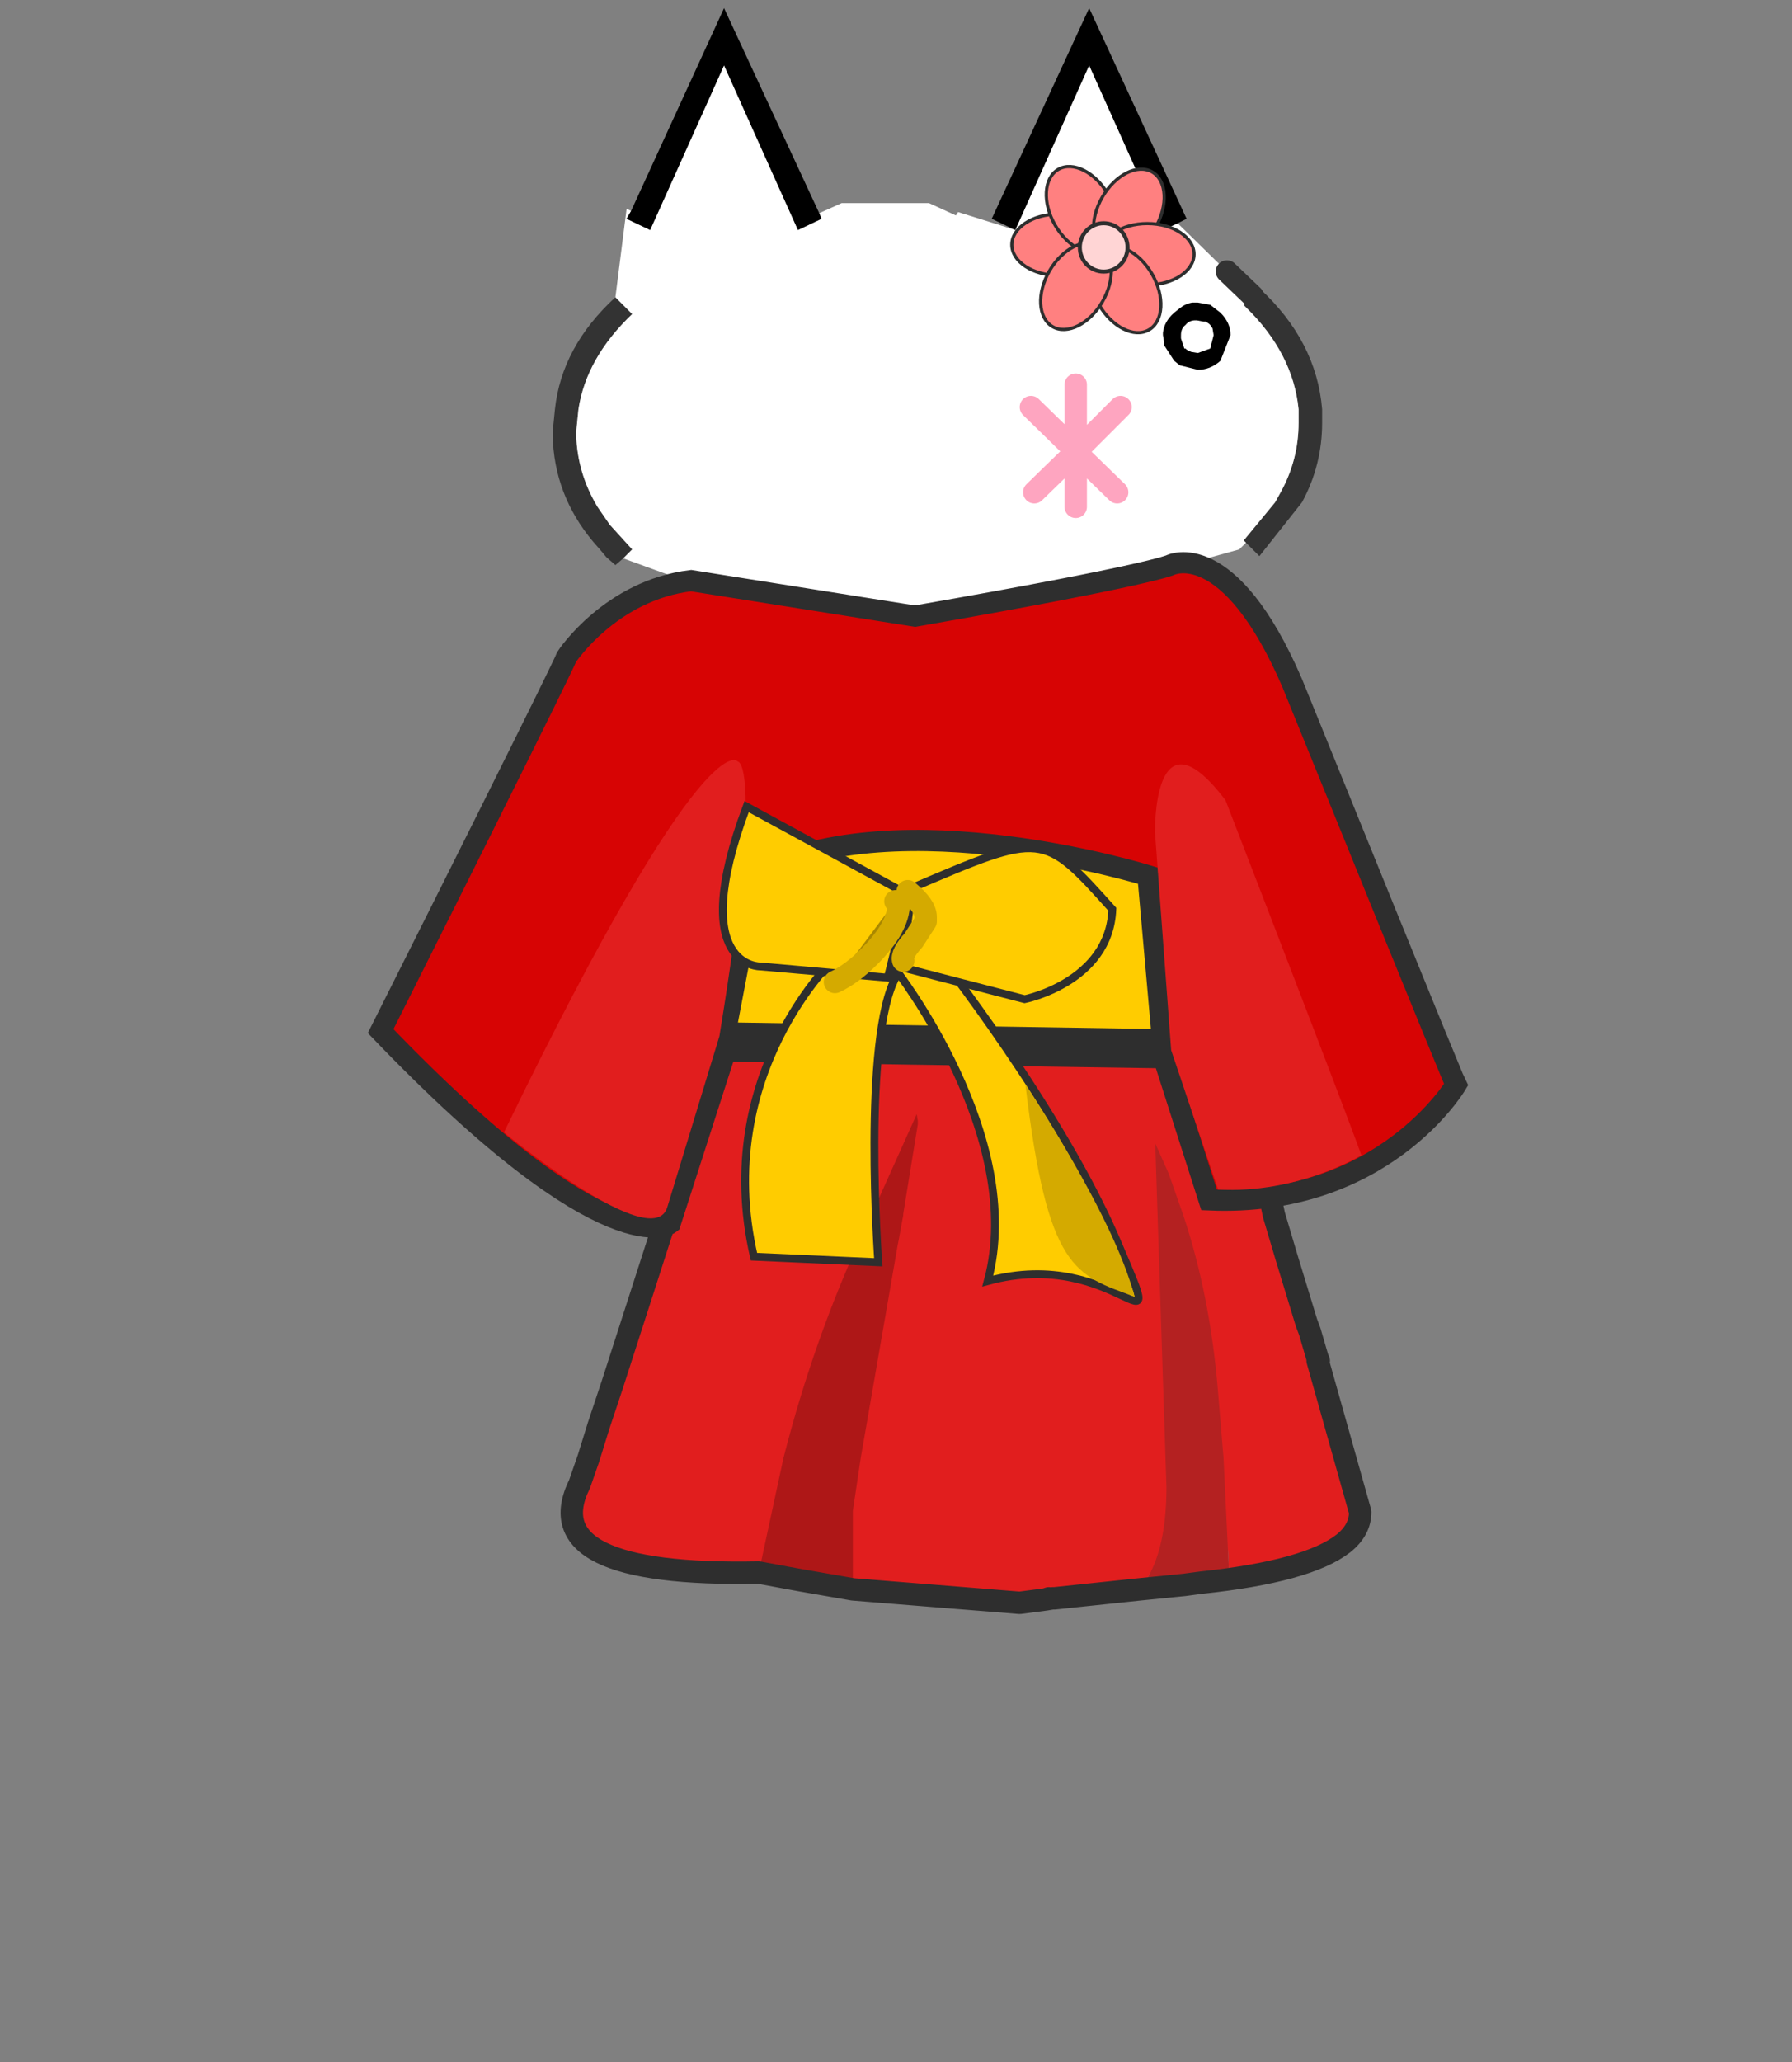 <?xml version="1.0" encoding="UTF-8" standalone="no"?>
<svg
   height="184"
   width="160"
   version="1.1"
   id="svg79"
   sodipodi:docname="back-standing.svg"
   xml:space="preserve"
   inkscape:version="1.2.2 (b0a8486541, 2022-12-01)"
   xmlns:inkscape="http://www.inkscape.org/namespaces/inkscape"
   xmlns:sodipodi="http://sodipodi.sourceforge.net/DTD/sodipodi-0.dtd"
   xmlns:xlink="http://www.w3.org/1999/xlink"
   xmlns="http://www.w3.org/2000/svg"
   xmlns:svg="http://www.w3.org/2000/svg"><rect width="100%" height="100%" fill="#808080" stroke="none"/><sodipodi:namedview
     id="namedview81"
     pagecolor="#ffffff"
     bordercolor="#000000"
     borderopacity="0.25"
     inkscape:showpageshadow="2"
     inkscape:pageopacity="0.0"
     inkscape:pagecheckerboard="true"
     inkscape:deskcolor="#d1d1d1"
     showgrid="false"
     inkscape:zoom="4.7336957"
     inkscape:cx="96.119402"
     inkscape:cy="71.825487"
     inkscape:window-width="1920"
     inkscape:window-height="1051"
     inkscape:window-x="0"
     inkscape:window-y="0"
     inkscape:window-maximized="1"
     inkscape:current-layer="svg79" /><defs
     id="defs69"><g
       id="h"><path
         d="m.2-26.45-.05.05h.2l-.15-.05m-9.2 6.3v-.05q.55-1.55 1.05-5.85l.05-1.8 1.1.25 3.55.85 5.95.35h.65l.55-.05h1.75l2.65-.1h.2l.85-.05.2-.05h.1q3.5-.3 4.35-1l.45 1.65v.05l.35 1.35.2.75.05.1.05.15v.1l.05.1.1.35.05.35.05.15.1.3v.05l.25.9.15.7.1.4.6 2.6.2.95.55 1.85.9 2.95.15.4.35 1.2-.4.2.4-.1 1.9 6.75q0 .8-.75 1.4-1.35.55-3.7 1.15l-.75.15-.65.15-.25-5.25-.25-3q-.35-4.25-1.55-7.85l-.65-1.85-.6-1.35.5 15.35q0 3.1-1.2 4.55l-.1.15-.45.1-2.7.2-.55-.05H6.7L6.55.5 5.4.65l-7.45-.6v-3.5l.35-2.35 1.65-9.5.05-.25.2-1.1v-.05l.65-4v-.15l-.05-.3-2 4.45v.05l-.4.8Q-3.8-11.1-5.15-5.8l-1.1 5.1q-10.05.2-8-3.95l.4-1.15.45-1.45.6-1.8 2.45-7.6.75-2.45.15-.6.05-.2.1-.3h.1l.15.05H-9q-.15.3-.45.45.3-.15.45-.45m13.25-6.3-.9.05.9-.05M6.95.45l3.8-.4-3.8.4"
         fill="#e11e1e"
         fill-rule="evenodd"
         transform="translate(15.1 28.35)"
         id="path2" /><path
         d="m.2-26.45.15.05h-.2l.05-.05"
         fill="#fff"
         fill-rule="evenodd"
         transform="translate(15.1 28.35)"
         id="path4" /><path
         d="m12.75-.15-1.8.3-.15.05h-.15l.1-.15q1.2-1.45 1.2-4.55l-.5-15.35.6 1.35.65 1.85q1.2 3.6 1.55 7.85l.25 3 .25 5.25-.55.1-1.45.3-2 .2 2-.2"
         fill="#b42121"
         fill-rule="evenodd"
         transform="translate(15.1 28.35)"
         id="path6" /><path
         d="m-2.05.05-2.3-.4-.55-.1-1.35-.25 1.1-5.1q1.35-5.3 3.55-10.05l.4-.8v-.05l2-4.45.05.3v.15l-.65 4v.05l-.2 1.1-.05.25-1.65 9.5-.35 2.35v3.5"
         fill="#ae1717"
         fill-rule="evenodd"
         transform="translate(15.1 28.35)"
         id="path8" /><path
         d="m18.7-10.25.05.1h-.05v-.1.1l-.4.1.4-.2"
         fill="#d60c0c"
         fill-rule="evenodd"
         transform="translate(15.1 28.35)"
         id="path10" /><path
         d="m20.25-5.9.1.1h-.05l-.05-.1"
         fill="#d92d2d"
         fill-rule="evenodd"
         transform="translate(15.1 28.35)"
         id="path12" /><path
         d="m-9.85-19.1.1-.9v.45l-.1.45"
         fill="#d70404"
         fill-rule="evenodd"
         transform="translate(15.1 28.35)"
         id="path14" /><path
         d="M2.8-26.4h.55l.9-.05m.55 0h.85l2.65-.1h.2l1.05-.1h.1"
         fill="none"
         stroke="#333"
         stroke-linecap="round"
         stroke-linejoin="round"
         transform="translate(15.1 28.35)"
         id="path16" /><path
         d="M-9-20.15v-.05q.55-1.55 1.05-5.85l.05-1.8 1.1.25 3.55.85 5.95.35h.1m.55 0 .55-.05h.9m4.85-.2q3.5-.3 4.35-1l.45 1.65v.05l.35 1.35.2.75.05.1.05.15v.1l.05.1.1.35.05.35.05.15.1.3v.05l.25.9.15.7.1.4.6 2.6.2.95.55 1.85.9 2.95.15.4.35 1.2.05.1m-.05 0 1.9 6.75q0 .8-.75 1.4-1.6 1.25-6.35 1.75l-.75.1-2 .2-3.8.4h-.1l-.3.05L5.4.65l-7.45-.6-2.3-.4-.55-.1-1.35-.25q-10.05.2-8-3.95l.4-1.15.45-1.45.6-1.8 2.45-7.6.75-2.45.15-.6.05-.2m.4-.25q-.15.3-.45.45M8.5-26.55l.85-.05.2-.05m9.15 16.5v-.1M6.55.5 6.7.45"
         fill="none"
         stroke="#2e2e2e"
         stroke-linecap="round"
         stroke-linejoin="round"
         transform="translate(15.1 28.35)"
         id="path18" /></g><g
       id="i"><use
         height="35.45"
         transform="translate(8.45)"
         width="34.35"
         xlink:href="#a"
         id="use21" /><use
         height="6.45"
         transform="translate(29.3 16.3)"
         width="5"
         xlink:href="#b"
         id="use23" /><use
         height="3.1"
         transform="matrix(1.027 0 0 1 34.178 12.2)"
         width="4.65"
         xlink:href="#c"
         id="use25" /><use
         height="34"
         transform="translate(0 24.3)"
         width="49"
         xlink:href="#d"
         id="use27" /></g><g
       id="a"><path
         d="m39.4 23.85-.1-.1 1.4-1.7.25-.45q.8-1.45.8-3.1v-.6q-.25-2.5-2.35-4.55l-.1-.1.4-.4.3-.35q2.55 2.35 2.8 5.4v.6q0 1.9-.9 3.55l-1.9 2.4-.6-.6M11.25 12.9l.75.75Q9.95 15.6 9.6 17.9l-.1 1v.15q.05 1.7.95 3.2l.55.8 1 1.1-.4.4-.35.3-.4-.35-.25-.3-.35-.4q-1.75-2.1-1.8-4.75v-.15l.1-1q.3-2.8 2.7-5"
         fill="#333"
         fill-rule="evenodd"
         transform="translate(-8.45)"
         id="path30" /><path
         d="m39.7 12.85-.4.4.1.1q2.1 2.05 2.35 4.55v.6q0 1.65-.8 3.1l-.25.45-1.4 1.7.1.1-.3.3-3.25.9v3.4H30.9l-7.2 7-7.85-7h-.15l-1.9-3.1-2.2-.8.4-.4-1-1.1-.55-.8q-.9-1.5-.95-3.2v-.15l.1-1q.35-2.3 2.4-4.25l-.75-.75.5-3.95.2.1-.2.35 1.05.5 3.3-7.35 3.3 7.35 1.05-.5-.1-.25 1-.45h3.9l1.2.55.1-.15 2.55.8 3.3-7.35 3.3 7.35.65-.3 2.2 2.15 1.15 1.1-1.15-1.1 1.15 1.1"
         fill="#fff"
         fill-rule="evenodd"
         transform="translate(-8.45)"
         id="path32" /><path
         d="m36.35 9.6-.65.3-3.3-7.35-3.3 7.35-1.05-.5L32.4 0l4.35 9.4-.4.2m-16-.45.1.25-1.05.5-3.3-7.35-3.3 7.35-1.05-.5.2-.35L16.1 0l4.25 9.15"
         fill-rule="evenodd"
         transform="translate(-8.45)"
         id="path34" /><path
         d="m39.7 12.85-1.15-1.1"
         fill="none"
         stroke="#333"
         stroke-linecap="round"
         stroke-linejoin="round"
         transform="translate(-8.45)"
         id="path36" /></g><g
       id="d"><path
         d="m41.45 30.9.1-.3.1.3h-.2M9.2 34.1h-.05L9.1 34l.25-.05-.15.15m-7.55 9.85.3.1 1.1 1.4.4.45-.95.75-.15.2-1.15-1.2V45l.25-.65.2-.4m2.4 4.55 1.2-.95.3.25 1.6 1.25-1.25.9-1.85-1.45M8 51.8l.5-.65.55-.65.9.65 1 .45-.75 1.4-.5-.25-.5-.25-1.05-.6-.15-.1m13.85-12.9.15.05V39l-.15-.1m1.9.95.55-.45q.8.65.8 1.15v.2q-1.2.55-2.05 2l-.4.65-.4.25-1.05-.2h-.15q.75-.35 1.55-1.15 1.3-1.3 1.3-2.35l-.15-.1m15.15 13.1-.1-.3-.2-1.3.85-.2 1.45-.4.65-.25.05.65.15.45.15.35-.55.25-.3.1H41l-.1.05-2 .6m5.3-2.05-.45-1.35 2.5-1.65q.25.7.75 1.25l-2.05 1.4-.2.05-.2.15-.35.15m-6.85-15.6-.65.2.6-.4.05.2"
         fill="#d92d2d"
         fill-rule="evenodd"
         transform="translate(0 -24.3)"
         id="path39" /><path
         d="m41.55 30.6-.1.3-.55.95-.05.1-.3.35-1.2 1.3-.05.05-1.1.8-.9.65-.6.4.65-.2.6-.2.25-.05 2-.65.7-.45.4-.35.75 1.5 1 2.15.85 1.5 1.25 1.35L47 44.15l-1.85-4.05.25.25q.95.9 1.35 2.8l.25 1 .45 1.05 1.05 2.7-1.05-2.7.85 1.1.5 1.2v.1l-.3.3-1.5 1.25q-.5-.55-.75-1.25l-2.5 1.65.45 1.35-2.3 1.05-.15-.35-.15-.45-.05-.65-.65.25-1.45.4-.85.2.2 1.3.1.3-.45.1-.25.05h-.05l-.8-.55-.25-.9v-.05l-.1-.3-.05-.15-.05-.35-.1-.35-.05-.1v-.1l-.05-.15-.05-.1-.2-.75-.35-1.35v-.05l-.45-1.8.25-.6-.3-.95-.1-.3.1.3.3.95-.25.6q-.9.85-4.65 1.2l-1.3.05q-1.9-2.7-3.2-3.95h.15l2.9.75q.65 0 2.05-1.2l3.3-.65.25-.05v-1.7l-.25-.65v-.05l-.05-.3.05-.1.05-.35-.05-.1v-.15l-.1-.1v-.3.2l-1.35.35-.65.1-.8-.95q-1.3-1.3-2-1.3-.25 0-5.3 2.35-.2.05-.4.25l-.55.45L22 39v-.05l-.15-.05-5.15-3.1q-.6 1.1-.8 2.75l-1.7-.35q-.3 1.3-.3 3.05 0 .3.35.95l-.85 3.1v.6l.35.1-.35-.1v-.6l.85-3.1 2.9.8.25.1q1.3.6 2.45.6l.55-.05-.55.05q-1.15 0-2.45-.6l-.25-.1-2.9-.8 2.35.45.55.35-.55-.35 4.15.4.05.1.05.2v.05l.2.05-.65.2q-1.2 1.7-2 3.45l-3.55-.85-1.1-.25-.05 1.8q-.5 4.4-1.05 5.9h-.05l-.25-.05-.4-.1L10.2 53l.75-1.4-1-.45-.9-.65-.55.65-.5.65-.9-.65-.35-.3-2.7-2.35-.55-.5-.3-.25-.15-.15-.7-.75.15-.2.95-.75-.4-.45-1.1-1.4-.3-.1.1-.25.6-1.35.7-1L4.7 39.1l.1-.15 3.2-4.5.7-.95.4.5-.4-.5.05-.05.6.35v.15L9.1 34l.05.1h.05l1.4 1q1.2.7 3.1 1.4l-1.05-1.4-2.55-3.5-.35-.5-.1-.2-.1-.15-.25-.5v-.05l-.15-.3-.1-.35.1-.15.1-.15.05-.1.65-1.05.1-.1 1.9-1.75.45-.45.25-.25q.9-.65 2.8-.65l.8.15q.75.1 1.9.75l6.65.5q5.5-.15 11.2-1.45l2 .15.2.1.25.1h-.05l.85 1.1 1 1.3.05.1 1.25 2.85v.05M4.05 48.5l1.85 1.45 1.25-.9-1.6-1.25-.3-.25-1.2.95m31.25-4.8-.15-1.5.15 1.5.1.45V45v-.1l.1-.1v-.3l-.15-.8.15.5v-.25l-.1-.1v-.15h-.1m.8-8 .6-.2-.6.2m-22.15-1.6h-.1.1M2.1 40.75v-.1l.05.05-.05.05M0 43.9v-.1l.05.05-.05.05m40.4-12.05-.15.05h.05l.1-.05M28.85 28.6v-.05l-.05.05v.05l.05-.05m-.2.15-.15.05v.1l.15-.15M25 44.35l1.3 3.05h-.75l-1.2.05-1.3.05.6-3.25.7.25.65-.15m-3 3.1h-.2l.05-.05.15.05m-1.15-4.1-3.7-.35 3.7.35"
         fill="#fff"
         fill-rule="evenodd"
         transform="translate(0 -24.3)"
         id="path41" /><path
         d="M41.45 30.9h.2l.15 1.05q.05 1.05-.5 1.65l-.4.35-.7.45-2 .65-.25.05-.6.2-.05-.2.9-.65 1.1-.8.05-.05 1.2-1.3.3-.35.05-.1.55-.95m-32.4-1.35.1.35.15.3v.05l.25.5.1.15.1.2.35.5 2.55 3.5 1.05 1.4q-1.9-.7-3.1-1.4l-1.4-1 .15-.15v-.15l-.6-.35-.05.05-.25-.8.4-1.8.05-.15.1-.55.05-.65m3.3 24.1.25.05h.05l-.45.45.05-.2.1-.3m1.9-11.45q-.35-.65-.35-.95 0-1.75.3-3.05l1.7.35-.2 2.55q0 .85.9 1.55l-2.35-.45m18.55-3.15.65-.1 1.35-.35v.05l.05.85.05.3v.05l.25 2.15v.2l-.25.05-3.3.65.1-.1q1.6-1.45 1.6-2.7l-.5-1.05M25.55 43l-.05.4q-.1.65-.5.95l-.65.15-.7-.25-1.4-.6.4-.25.4-.65q.85-1.45 2.05-2l-.55.85q-.55.6-.45.9l1.45.5m.95.35.05-.05.1.05h-.15"
         fill="#e11e1e"
         fill-rule="evenodd"
         transform="translate(0 -24.3)"
         id="path43" /><path
         d="M38.4 25.2h.1-.1m-26.7.05h.1v.05l-.1-.05"
         fill="#d70404"
         fill-rule="evenodd"
         transform="translate(0 -24.3)"
         id="path45" /><path
         d="M13.95 34.1h-.1.1m26.45-2.25-.1.05h-.05l.15-.05m-19.95 7.3-.05.1v-.1h.05"
         fill="#fc1f1f"
         fill-rule="evenodd"
         transform="translate(0 -24.3)"
         id="path47" /><path
         d="M34.8 38.6v-.2.3-.1m.1 1.25.25.65V42l-.25-2.15M9.35 33.8v.15-.15M35.4 48.05h-.05.05"
         fill="#6a6a6a"
         fill-rule="evenodd"
         transform="translate(0 -24.3)"
         id="path49" /><path
         d="M15.9 38.55q.2-1.65.8-2.75l5.15 3.1.15.1 1.75.85.15.1q0 1.05-1.3 2.35-.8.8-1.55 1.15l-.2-.05v-.05l-.05-.2-.05-.1-4.15-.4q-.9-.7-.9-1.55l.2-2.55m8.4.85q.2-.2.4-.25 5.05-2.35 5.3-2.35.7 0 2 1.3l.8.95.5 1.05q0 1.25-1.6 2.7l-.1.1q-1.4 1.2-2.05 1.2l-2.9-.75-.1-.05-1-.3 1 .3-.05.05q1.3 1.25 3.2 3.95l.75 1.1q3 4.4 3.25 6.95L33.1 54l.1 2.7-4.6 1.1q.55-1.55-1.2-7.1l-1.1-3.3-1.3-3.05q.4-.3.5-.95l.05-.4-1.45-.5q-.1-.3.45-.9l.55-.85v-.2q0-.5-.8-1.15m-4.3.95.2.9-.1-1.5-.1.6m.45-1.2h-.05v.1l.05-.1m.6 4.3h.15l1.05.2 1.4.6-.6 3.25q-.55 4-.55 5.65 0 1.95.3 3.45v.5l-4 .1q-1.3 0-1.6-.6-.2-.45-.2-2.7 0-3.55 1.4-6.8.8-1.75 2-3.45l.65-.2m.95 4-.15-.05-.05.05h.2m10.25 4.25-.25.1.25-.05v-.05"
         fill="#e22929"
         fill-rule="evenodd"
         transform="translate(0 -24.3)"
         id="path51" /><path
         d="m34.8 38.7.1.1v.15l.05.1-.05.35-.05.1-.05-.85v.05M20 40.35l.1-.6.1 1.5-.2-.9"
         fill="#df0202"
         fill-rule="evenodd"
         transform="translate(0 -24.3)"
         id="path53" /><path
         d="M35.3 43.7h.1v.15l.1.1v.25l-.15-.5.15.8v.3l-.1.1v.1-.85l-.1-.45"
         fill="#333"
         fill-rule="evenodd"
         transform="translate(0 -24.3)"
         id="path55" /><path
         d="m33.2 56.7-.1-2.7.6 1.35v.35l-.1.9-.4.1"
         fill="#b42121"
         fill-rule="evenodd"
         transform="translate(0 -24.3)"
         id="path57" /><path
         d="m41.55 30.6-.1.3-.55.95-.05.1-.3.35-1.2 1.3-.05.05-1.1.8-.9.65-.6.4-.6.2m4.2-8-.05-.1-1-1.3-.85-1.1m.05 0-.25-.1-.2-.1-2-.15q-5.7 1.3-11.2 1.45l-6.65-.5q-1.15-.65-1.9-.75l-.8-.15q-1.9 0-2.8.65l-.25.25-.45.45-1.9 1.75m-1 1.55.1.35.15.3v.05l.25.5.1.15.1.2.35.5 2.55 3.5 1.05 1.4q-1.9-.7-3.1-1.4l-1.4-1h-.05L9.1 34l-.4-.5-.7.95-3.2 4.5-.1.15-1.65 2.25-.7 1-.6 1.35-.1.25m.7 2.9.7.75.15.15.3.25.55.5 2.7 2.35.35.3.9.65m2.2 1.2 1.75.55.4.1.25.05m.05 0q.55-1.5 1.05-5.9l.05-1.8-.35-.1v-.6l.85-3.1q-.35-.65-.35-.95 0-1.75.3-3.05l1.7.35q.2-1.65.8-2.75l5.15 3.1.15.1 1.75.85.55-.45q.2-.2.4-.25 5.05-2.35 5.3-2.35.7 0 2 1.3l.8.95.65-.1 1.35-.35v-.2m.05 1.1.05.3v.05m.25 2.15v.2l.15 1.5m.2.5.1.3.3.95-.25.6.45 1.8v.05l.35 1.35.2.75.05.1.05.15v.1l.05.1.1.35.05.35.05.15.1.3v.05l.25.9.8.55h.05l.25-.05.45-.1m3-1 2.3-1.05m2.8-1.75 1.5-1.25-1.05-2.7-.45-1.05-1.85-4.05-3.1-6.45m-.75-.05-.4.35-.7.45-2 .65-.25.05-.6.2-.65.2m4.85-4.95.05-.3-.25-1-.45-.75-.4-.55-.2-.25M9.05 29.55v-.3l.1-.35.15-.3q.25-.3.65-.5M8.7 33.5l-.25-.8M1.2 45l.25-.65.2-.4m.7 2.9-1.15-1.2m19.2-2-.55.05q-1.15 0-2.45-.6l-.25-.1-2.9-.8m2.35.45q-.9-.7-.9-1.55l.2-2.55M17.15 43l-.55-.35m1.8 4.45-3.55-.85-1.1-.25m24.7-20.8h.05q.5.35.75 1.1m-12.7 17-1-.3-.05.4q-.1.65-.5.95l1.3 3.05 1.1 3.3q1.75 5.55 1.2 7.1l4.6-1.1m.5-1.35q-.25-2.55-3.25-6.95l-.75-1.1q-1.9-2.7-3.2-3.95m.05-.05.1.05 2.9.75q.65 0 2.05-1.2l.1-.1q1.6-1.45 1.6-2.7l-.5-1.05m-8.7 3.45 1.45.5m-1.9 1.25.7.25.65-.15m-2.75-.7 1.4.6-.6 3.25 1.3-.05 1.2-.05h.75m-5.25-3.95-.65.2q-1.2 1.7-2 3.45-1.4 3.25-1.4 6.8 0 2.25.2 2.7.3.6 1.6.6l4-.1v-.5q-.3-1.5-.3-3.45 0-1.65.55-5.65m11.75-8.85v-.05m.05.9-.05-.85m-3.2 4.25 3.3-.65m.25-.25-.25-2.15m.45 3.85.15.5m.15 1.85q-.9.85-4.65 1.2l-1.3.05M17.15 43l3.7.35m12.85 12v.35l-.1.9-.4.1m-23-3.7-.5-.25-.5-.25-1.05-.6-.15-.1m39-2.65-2.05 1.4-.2.05-.2.15-.35.15m-2.3 1.05-.55.25-.3.1H41l-.1.05-2 .6"
         fill="none"
         stroke="#2e2e2e"
         stroke-linecap="round"
         stroke-linejoin="round"
         transform="translate(0 -24.3)"
         id="path59" /><path
         d="M21.05 43.45q.75-.35 1.55-1.15 1.3-1.3 1.3-2.35l-.15-.1m1.35.9v-.2q0-.5-.8-1.15m.8 1.35-.55.85q-.55.6-.45.9"
         fill="none"
         stroke="#492727"
         stroke-linecap="round"
         stroke-linejoin="round"
         transform="translate(0 -24.3)"
         id="path61" /></g><use
       height="6.45"
       width="5"
       xlink:href="#e"
       id="b" /><use
       height="6.45"
       width="5"
       xlink:href="#f"
       id="e" /><use
       height="3.1"
       transform="translate(1.1)"
       width="1.85"
       xlink:href="#g"
       id="c" /><path
       d="m2-1.7-2 2 1.85 1.8M0 .3V.25v2.5M0 .3l-1.85 1.8M-2-1.7 0 .25V-2.7"
       fill="none"
       stroke="#fea5c0"
       stroke-linecap="round"
       stroke-linejoin="round"
       transform="translate(2.5 3.2)"
       id="f" /><path
       d="M1.45.15h.7l-.9 1.4H2v1.7H.3v-1.6L1.45.15"
       fill-rule="evenodd"
       transform="translate(-.3 -.15)"
       id="g" /><path
       d="M1.35 0h.2l.55.1.45.35q.45.45.45 1L2.55 2.6q-.45.4-1 .4l-.8-.2-.25-.2-.45-.7v-.15L0 1.45v-.1q.05-.5.5-.9l.25-.2Q1 .05 1.3 0h.05m.45.85L1.55.8Q1.2.75 1 1q-.2.15-.2.45v.15l.15.45H1l.05.05.2.1.3.05.55-.2.15-.6-.05-.3L2.1 1 2.05.95 1.9.85h-.1"
       fill-rule="evenodd"
       id="d-3" /><path
       d="M10.25-2.6H.75l-1.1-1"
       fill="none"
       stroke="#333"
       stroke-linecap="round"
       stroke-linejoin="round"
       transform="translate(.85 4.1)"
       id="b-6" /><path
       d="m2-1.7-2 2 1.85 1.8M0 .3V.25v2.5M0 .3l-1.85 1.8M-2-1.7 0 .25V-2.7"
       fill="none"
       stroke="#fea5c0"
       stroke-linecap="round"
       stroke-linejoin="round"
       transform="translate(2.5 3.2)"
       id="e-7" /><g
       id="f-5"><path
         d="M.25-60h3.9l1.2.55 3.9-8.6 3.85 8.6 1.25-.55 3.15 3.05 1.1 1.1-.4.4.1.1q2.1 2.05 2.35 4.55v.6q0 1.65-.8 3.1l-.25.45-1.4 1.7.15.15-.3.25-3.25.9v4.7l-3.25.7-3.1.9.65 1.6L12.4-37q1.7-.6 3-.6 1.55 0 2.15.6.8.8.8 2 0 1.1-.75 1.85-1.05 1.05-4.1 1.25l-1.25.05.35 1.5 1.5-.05-.05 2.75-1.5 1.25v12.25l-.85 4.6h-1.5V-3q0 .7-.45 1.15-.55.55-1.6.55Q7-1.3 6.5-1.85 6.05-2.3 6.1-3v-6.55H4.5l-2.35-3.5H.4l-3.55 3.5V-3q0 .7-.45 1.15-.55.55-1.6.55-1.1 0-1.65-.55-.45-.45-.4-1.15v-6.55H-8.8l-1.7-1.1-1.75-3.9v-3.9l.45-.4q.75-.6 1.35-1.55l-1.25-1-.7.95.4-10.95 1.75-12.8.4.35.75-.7-1-1.1q-1.55-1.9-1.5-4.15l.05-1q.35-2.3 2.45-4.25l-.75-.75.5-3.95.65.3 3.85-8.6 3.85 8.6L.25-60m5.1 22.05Q4.3-39 2.1-39q-1.35 0-4 .75l-3.1.9.65 1.6 3.3-1.25q1.7-.6 3-.6 1.55 0 2.15.6.8.8.8 2 0 1.1-.75 1.85Q3.1-32.1.1-31.9l-1.3.05.35 1.5q3.95-.05 5.9-1.55l.45-.35q1-1 1-2.85-.05-1.8-1.15-2.85"
         fill="#fff"
         fill-rule="evenodd"
         transform="translate(21.7 71)"
         id="path497" /><path
         d="m4.15-60 5.1-11 5.1 11-1.25.55-3.85-8.6-3.9 8.6-1.2-.55m14.5 4.1.25-.3q2.55 2.35 2.8 5.4v.6q0 1.9-.9 3.55-.7 1.25-1.9 2.4l-.55-.55-.15-.15 1.4-1.7.25-.45q.8-1.45.8-3.1v-.6q-.25-2.5-2.35-4.55l-.1-.1.4-.4.05-.05M14.8-38.95l.75-.05q2.2 0 3.25 1.05 1.1 1.05 1.1 2.85 0 1.85-1 2.85l-.4.35q-1.55 1.2-4.4 1.5l-1.5.05-.35-1.5 1.25-.05q3.05-.2 4.1-1.25.75-.75.75-1.85 0-1.2-.8-2-.6-.6-2.15-.6-1.3 0-3 .6l-3.3 1.25-.65-1.6 3.1-.9 3.25-.7m-3.1 29.4v6.6q0 1.25-.8 2.05-.9.9-2.75.9Q6.2 0 5.3-.9q-.8-.8-.8-2.05v-6.6h1.6V-3q-.05.7.4 1.15.5.55 1.65.55 1.05 0 1.6-.55.45-.45.45-1.15v-6.55h1.5m-14.85 0h1.5v6.6q0 1.25-.8 2.05-.9.9-2.75.9Q-7.1 0-8-.9q-.85-.8-.8-2.05v-6.6h1.55V-3q-.05.7.4 1.15.55.55 1.65.55 1.05 0 1.6-.55.45-.45.45-1.15v-6.55m-9.1-8.9q-.7.45-1.6.45-1 0-2.7-1.1-1.15-.65-1.9-.65-.85 0-1.3.55l-.6.95-1.35-.75 1.2-1.65q.85-.8 1.95-.8t2.3.8q1.65.85 2.55.85.6 0 1.3-.65l.7-.95 1.25 1q-.6.95-1.35 1.55l-.45.4m2-25.75-.6-.7q-1.85-2.2-1.8-4.9l.05-1q.35-2.8 2.75-5l.75.75q-2.1 1.95-2.45 4.25l-.05 1q-.05 2.25 1.5 4.15l1 1.1-.75.7-.4-.35m.9-15.55L-9.9-60l5.05-11 5.1 11-1.25.55-3.85-8.6-3.85 8.6-.65-.3m14.7 21.8q1.1 1.05 1.15 2.85 0 1.85-1 2.85l-.45.35q-1.95 1.5-5.9 1.55l-.35-1.5 1.3-.05q3-.2 4.05-1.25.75-.75.75-1.85 0-1.2-.8-2-.6-.6-2.15-.6-1.3 0-3 .6l-3.3 1.25-.65-1.6 3.1-.9Q.75-39 2.1-39q2.2 0 3.25 1.05"
         fill="#333"
         fill-rule="evenodd"
         transform="translate(21.7 71)"
         id="path499" /><path
         d="m17.5-56.95 1.15 1.05-.05.05-1.1-1.1"
         fill="red"
         fill-rule="evenodd"
         transform="translate(21.7 71)"
         id="path501" /><path
         d="M.25-60h3.9m8.4 33.6v12.25m6.05-41.7-1.1-1.1"
         fill="none"
         stroke="#333"
         stroke-linecap="round"
         stroke-linejoin="round"
         transform="translate(21.7 71)"
         id="path503" /></g><g
       id="g-3"
       transform="translate(.8)"><use
         height="3"
         transform="matrix(1.005 0 0 1 -.804 0)"
         width="4.65"
         xlink:href="#a-6"
         id="use506" /><use
         height="3"
         transform="matrix(1.005 0 0 1 16.096 0)"
         width="4.65"
         xlink:href="#a-6"
         id="use508" /></g><g
       id="h-5"
       transform="translate(11.45 4.1)"><use
         height="2"
         transform="translate(-.85 -4.1)"
         width="11.6"
         xlink:href="#b-6"
         id="use511" /><use
         height="6.45"
         transform="translate(-11.45 -3.8)"
         width="5"
         xlink:href="#c-2"
         id="use513" /></g><use
       height="3"
       width="3"
       xlink:href="#d-3"
       id="a-6"
       transform="translate(.8)" /><use
       height="6.45"
       width="5"
       xlink:href="#e-7"
       id="c-2" /><g
       id="h-53"><path
         d="m.2-26.45-.05.05h.2l-.15-.05m-9.2 6.3v-.05q.55-1.55 1.05-5.85l.05-1.8 1.1.25 3.55.85 5.95.35h.65l.55-.05h1.75l2.65-.1h.2l.85-.05.2-.05h.1q3.5-.3 4.35-1l.45 1.65v.05l.35 1.35.2.75.05.1.05.15v.1l.05.1.1.35.05.35.05.15.1.3v.05l.25.9.15.7.1.4.6 2.6.2.95.55 1.85.9 2.95.15.4.35 1.2-.4.2.4-.1 1.9 6.75q0 .8-.75 1.4-1.35.55-3.7 1.15l-.75.15-.65.15-.25-5.25-.25-3q-.35-4.25-1.55-7.85l-.65-1.85-.6-1.35.5 15.35q0 3.1-1.2 4.55l-.1.15-.45.1-2.7.2-.55-.05H6.7L6.55.5 5.4.65l-7.45-.6v-3.5l.35-2.35 1.65-9.5.05-.25.2-1.1v-.05l.65-4v-.15l-.05-.3-2 4.45v.05l-.4.8Q-3.8-11.1-5.15-5.8l-1.1 5.1q-10.05.2-8-3.95l.4-1.15.45-1.45.6-1.8 2.45-7.6.75-2.45.15-.6.05-.2.1-.3h.1l.15.05H-9q-.15.3-.45.45.3-.15.45-.45m13.25-6.3-.9.05.9-.05M6.95.45l3.8-.4-3.8.4"
         fill="#e11e1e"
         fill-rule="evenodd"
         transform="translate(15.1 28.35)"
         id="path2-5" /><path
         d="m.2-26.45.15.05h-.2l.05-.05"
         fill="#fff"
         fill-rule="evenodd"
         transform="translate(15.1 28.35)"
         id="path4-6" /><path
         d="m12.75-.15-1.8.3-.15.05h-.15l.1-.15q1.2-1.45 1.2-4.55l-.5-15.35.6 1.35.65 1.85q1.2 3.6 1.55 7.85l.25 3 .25 5.25-.55.1-1.45.3-2 .2 2-.2"
         fill="#b42121"
         fill-rule="evenodd"
         transform="translate(15.1 28.35)"
         id="path6-2" /><path
         d="m-2.05.05-2.3-.4-.55-.1-1.35-.25 1.1-5.1q1.35-5.3 3.55-10.05l.4-.8v-.05l2-4.45.05.3v.15l-.65 4v.05l-.2 1.1-.05.25-1.65 9.5-.35 2.35v3.5"
         fill="#ae1717"
         fill-rule="evenodd"
         transform="translate(15.1 28.35)"
         id="path8-9" /><path
         d="m18.7-10.25.05.1h-.05v-.1.1l-.4.1.4-.2"
         fill="#d60c0c"
         fill-rule="evenodd"
         transform="translate(15.1 28.35)"
         id="path10-1" /><path
         d="m20.25-5.9.1.1h-.05l-.05-.1"
         fill="#d92d2d"
         fill-rule="evenodd"
         transform="translate(15.1 28.35)"
         id="path12-2" /><path
         d="m-9.85-19.1.1-.9v.45l-.1.45"
         fill="#d70404"
         fill-rule="evenodd"
         transform="translate(15.1 28.35)"
         id="path14-7" /><path
         d="M2.8-26.4h.55l.9-.05m.55 0h.85l2.65-.1h.2l1.05-.1h.1"
         fill="none"
         stroke="#333"
         stroke-linecap="round"
         stroke-linejoin="round"
         transform="translate(15.1 28.35)"
         id="path16-0" /><path
         d="M-9-20.15v-.05q.55-1.55 1.05-5.85l.05-1.8 1.1.25 3.55.85 5.95.35h.1m.55 0 .55-.05h.9m4.85-.2q3.5-.3 4.35-1l.45 1.65v.05l.35 1.35.2.75.05.1.05.15v.1l.05.1.1.35.05.35.05.15.1.3v.05l.25.9.15.7.1.4.6 2.6.2.95.55 1.85.9 2.95.15.4.35 1.2.05.1m-.05 0 1.9 6.75q0 .8-.75 1.4-1.6 1.25-6.35 1.75l-.75.1-2 .2-3.8.4h-.1l-.3.05L5.4.65l-7.45-.6-2.3-.4-.55-.1-1.35-.25q-10.05.2-8-3.95l.4-1.15.45-1.45.6-1.8 2.45-7.6.75-2.45.15-.6.05-.2m.4-.25q-.15.3-.45.45M8.5-26.55l.85-.05.2-.05m9.15 16.5v-.1M6.55.5 6.7.45"
         fill="none"
         stroke="#2e2e2e"
         stroke-linecap="round"
         stroke-linejoin="round"
         transform="translate(15.1 28.35)"
         id="path18-9" /></g><g
       id="i-3"><use
         height="35.45"
         transform="translate(8.45)"
         width="34.35"
         xlink:href="#a-61"
         id="use21-6" /><use
         height="6.45"
         transform="translate(29.3 16.3)"
         width="5"
         xlink:href="#b-1"
         id="use23-0" /><use
         height="3.1"
         transform="matrix(1.027 0 0 1 34.178 12.2)"
         width="4.65"
         xlink:href="#c-9"
         id="use25-6" /><use
         height="34"
         transform="translate(0 24.3)"
         width="49"
         xlink:href="#d-0"
         id="use27-2" /></g><g
       id="a-61"><path
         d="m39.4 23.85-.1-.1 1.4-1.7.25-.45q.8-1.45.8-3.1v-.6q-.25-2.5-2.35-4.55l-.1-.1.4-.4.3-.35q2.55 2.35 2.8 5.4v.6q0 1.9-.9 3.55l-1.9 2.4-.6-.6M11.25 12.9l.75.75Q9.95 15.6 9.6 17.9l-.1 1v.15q.05 1.7.95 3.2l.55.8 1 1.1-.4.4-.35.3-.4-.35-.25-.3-.35-.4q-1.75-2.1-1.8-4.75v-.15l.1-1q.3-2.8 2.7-5"
         fill="#333"
         fill-rule="evenodd"
         transform="translate(-8.45)"
         id="path30-8" /><path
         d="m39.7 12.85-.4.4.1.1q2.1 2.05 2.35 4.55v.6q0 1.65-.8 3.1l-.25.45-1.4 1.7.1.1-.3.3-3.25.9v3.4H30.9l-7.2 7-7.85-7h-.15l-1.9-3.1-2.2-.8.4-.4-1-1.1-.55-.8q-.9-1.5-.95-3.2v-.15l.1-1q.35-2.3 2.4-4.25l-.75-.75.5-3.95.2.1-.2.35 1.05.5 3.3-7.35 3.3 7.35 1.05-.5-.1-.25 1-.45h3.9l1.2.55.1-.15 2.55.8 3.3-7.35 3.3 7.35.65-.3 2.2 2.15 1.15 1.1-1.15-1.1 1.15 1.1"
         fill="#fff"
         fill-rule="evenodd"
         transform="translate(-8.45)"
         id="path32-7" /><path
         d="m36.35 9.6-.65.3-3.3-7.35-3.3 7.35-1.05-.5L32.4 0l4.35 9.4-.4.2m-16-.45.1.25-1.05.5-3.3-7.35-3.3 7.35-1.05-.5.2-.35L16.1 0l4.25 9.15"
         fill-rule="evenodd"
         transform="translate(-8.45)"
         id="path34-9" /><path
         d="m39.7 12.85-1.15-1.1"
         fill="none"
         stroke="#333"
         stroke-linecap="round"
         stroke-linejoin="round"
         transform="translate(-8.45)"
         id="path36-2" /></g><g
       id="d-0"><path
         d="m41.45 30.9.1-.3.1.3h-.2M9.2 34.1h-.05L9.1 34l.25-.05-.15.15m-7.55 9.85.3.1 1.1 1.4.4.45-.95.75-.15.2-1.15-1.2V45l.25-.65.2-.4m2.4 4.55 1.2-.95.3.25 1.6 1.25-1.25.9-1.85-1.45M8 51.8l.5-.65.55-.65.9.65 1 .45-.75 1.4-.5-.25-.5-.25-1.05-.6-.15-.1m13.85-12.9.15.05V39l-.15-.1m1.9.95.55-.45q.8.65.8 1.15v.2q-1.2.55-2.05 2l-.4.65-.4.25-1.05-.2h-.15q.75-.35 1.55-1.15 1.3-1.3 1.3-2.35l-.15-.1m15.15 13.1-.1-.3-.2-1.3.85-.2 1.45-.4.65-.25.05.65.15.45.15.35-.55.25-.3.1H41l-.1.05-2 .6m5.3-2.05-.45-1.35 2.5-1.65q.25.7.75 1.25l-2.05 1.4-.2.05-.2.15-.35.15m-6.85-15.6-.65.2.6-.4.05.2"
         fill="#d92d2d"
         fill-rule="evenodd"
         transform="translate(0 -24.3)"
         id="path39-2" /><path
         d="m41.55 30.6-.1.3-.55.95-.05.1-.3.35-1.2 1.3-.05.05-1.1.8-.9.65-.6.4.65-.2.6-.2.25-.05 2-.65.7-.45.4-.35.75 1.5 1 2.15.85 1.5 1.25 1.35L47 44.15l-1.85-4.05.25.25q.95.9 1.35 2.8l.25 1 .45 1.05 1.05 2.7-1.05-2.7.85 1.1.5 1.2v.1l-.3.3-1.5 1.25q-.5-.55-.75-1.25l-2.5 1.65.45 1.35-2.3 1.05-.15-.35-.15-.45-.05-.65-.65.25-1.45.4-.85.2.2 1.3.1.3-.45.1-.25.05h-.05l-.8-.55-.25-.9v-.05l-.1-.3-.05-.15-.05-.35-.1-.35-.05-.1v-.1l-.05-.15-.05-.1-.2-.75-.35-1.35v-.05l-.45-1.8.25-.6-.3-.95-.1-.3.1.3.3.95-.25.6q-.9.85-4.65 1.2l-1.3.05q-1.9-2.7-3.2-3.95h.15l2.9.75q.65 0 2.05-1.2l3.3-.65.25-.05v-1.7l-.25-.65v-.05l-.05-.3.05-.1.05-.35-.05-.1v-.15l-.1-.1v-.3.2l-1.35.35-.65.1-.8-.95q-1.3-1.3-2-1.3-.25 0-5.3 2.35-.2.05-.4.25l-.55.45L22 39v-.05l-.15-.05-5.15-3.1q-.6 1.1-.8 2.75l-1.7-.35q-.3 1.3-.3 3.05 0 .3.35.95l-.85 3.1v.6l.35.1-.35-.1v-.6l.85-3.1 2.9.8.25.1q1.3.6 2.45.6l.55-.05-.55.05q-1.15 0-2.45-.6l-.25-.1-2.9-.8 2.35.45.55.35-.55-.35 4.15.4.05.1.05.2v.05l.2.05-.65.2q-1.2 1.7-2 3.45l-3.55-.85-1.1-.25-.05 1.8q-.5 4.4-1.05 5.9h-.05l-.25-.05-.4-.1L10.2 53l.75-1.4-1-.45-.9-.65-.55.65-.5.65-.9-.65-.35-.3-2.7-2.35-.55-.5-.3-.25-.15-.15-.7-.75.15-.2.95-.75-.4-.45-1.1-1.4-.3-.1.1-.25.6-1.35.7-1L4.7 39.1l.1-.15 3.2-4.5.7-.95.4.5-.4-.5.05-.05.6.35v.15L9.1 34l.05.1h.05l1.4 1q1.2.7 3.1 1.4l-1.05-1.4-2.55-3.5-.35-.5-.1-.2-.1-.15-.25-.5v-.05l-.15-.3-.1-.35.1-.15.1-.15.05-.1.65-1.05.1-.1 1.9-1.75.45-.45.25-.25q.9-.65 2.8-.65l.8.15q.75.1 1.9.75l6.65.5q5.5-.15 11.2-1.45l2 .15.2.1.25.1h-.05l.85 1.1 1 1.3.05.1 1.25 2.85v.05M4.05 48.5l1.85 1.45 1.25-.9-1.6-1.25-.3-.25-1.2.95m31.25-4.8-.15-1.5.15 1.5.1.45V45v-.1l.1-.1v-.3l-.15-.8.15.5v-.25l-.1-.1v-.15h-.1m.8-8 .6-.2-.6.2m-22.15-1.6h-.1.1M2.1 40.75v-.1l.05.05-.05.05M0 43.9v-.1l.05.05-.05.05m40.4-12.05-.15.05h.05l.1-.05M28.85 28.6v-.05l-.05.05v.05l.05-.05m-.2.15-.15.05v.1l.15-.15M25 44.35l1.3 3.05h-.75l-1.2.05-1.3.05.6-3.25.7.25.65-.15m-3 3.1h-.2l.05-.05.15.05m-1.15-4.1-3.7-.35 3.7.35"
         fill="#fff"
         fill-rule="evenodd"
         transform="translate(0 -24.3)"
         id="path41-3" /><path
         d="M41.45 30.9h.2l.15 1.05q.05 1.05-.5 1.65l-.4.35-.7.45-2 .65-.25.05-.6.2-.05-.2.9-.65 1.1-.8.05-.05 1.2-1.3.3-.35.05-.1.55-.95m-32.4-1.35.1.35.15.3v.05l.25.5.1.15.1.2.35.5 2.55 3.5 1.05 1.4q-1.9-.7-3.1-1.4l-1.4-1 .15-.15v-.15l-.6-.35-.05.05-.25-.8.4-1.8.05-.15.1-.55.05-.65m3.3 24.1.25.05h.05l-.45.45.05-.2.1-.3m1.9-11.45q-.35-.65-.35-.95 0-1.75.3-3.05l1.7.35-.2 2.55q0 .85.9 1.55l-2.35-.45m18.55-3.15.65-.1 1.35-.35v.05l.05.85.05.3v.05l.25 2.15v.2l-.25.05-3.3.65.1-.1q1.6-1.45 1.6-2.7l-.5-1.05M25.55 43l-.05.4q-.1.65-.5.95l-.65.15-.7-.25-1.4-.6.4-.25.4-.65q.85-1.45 2.05-2l-.55.85q-.55.6-.45.9l1.45.5m.95.35.05-.05.1.05h-.15"
         fill="#e11e1e"
         fill-rule="evenodd"
         transform="translate(0 -24.3)"
         id="path43-7" /><path
         d="M38.4 25.2h.1-.1m-26.7.05h.1v.05l-.1-.05"
         fill="#d70404"
         fill-rule="evenodd"
         transform="translate(0 -24.3)"
         id="path45-5" /><path
         d="M13.95 34.1h-.1.1m26.45-2.25-.1.05h-.05l.15-.05m-19.95 7.3-.05.1v-.1h.05"
         fill="#fc1f1f"
         fill-rule="evenodd"
         transform="translate(0 -24.3)"
         id="path47-9" /><path
         d="M34.8 38.6v-.2.3-.1m.1 1.25.25.65V42l-.25-2.15M9.35 33.8v.15-.15M35.4 48.05h-.05.05"
         fill="#6a6a6a"
         fill-rule="evenodd"
         transform="translate(0 -24.3)"
         id="path49-2" /><path
         d="M15.9 38.55q.2-1.65.8-2.75l5.15 3.1.15.1 1.75.85.15.1q0 1.05-1.3 2.35-.8.8-1.55 1.15l-.2-.05v-.05l-.05-.2-.05-.1-4.15-.4q-.9-.7-.9-1.55l.2-2.55m8.4.85q.2-.2.4-.25 5.05-2.35 5.3-2.35.7 0 2 1.3l.8.95.5 1.05q0 1.25-1.6 2.7l-.1.1q-1.4 1.2-2.05 1.2l-2.9-.75-.1-.05-1-.3 1 .3-.05.05q1.3 1.25 3.2 3.95l.75 1.1q3 4.4 3.25 6.95L33.1 54l.1 2.7-4.6 1.1q.55-1.55-1.2-7.1l-1.1-3.3-1.3-3.05q.4-.3.5-.95l.05-.4-1.45-.5q-.1-.3.45-.9l.55-.85v-.2q0-.5-.8-1.15m-4.3.95.2.9-.1-1.5-.1.6m.45-1.2h-.05v.1l.05-.1m.6 4.3h.15l1.05.2 1.4.6-.6 3.25q-.55 4-.55 5.65 0 1.95.3 3.45v.5l-4 .1q-1.3 0-1.6-.6-.2-.45-.2-2.7 0-3.55 1.4-6.8.8-1.75 2-3.45l.65-.2m.95 4-.15-.05-.05.05h.2m10.25 4.25-.25.1.25-.05v-.05"
         fill="#e22929"
         fill-rule="evenodd"
         transform="translate(0 -24.3)"
         id="path51-2" /><path
         d="m34.8 38.7.1.1v.15l.05.1-.05.35-.05.1-.05-.85v.05M20 40.35l.1-.6.1 1.5-.2-.9"
         fill="#df0202"
         fill-rule="evenodd"
         transform="translate(0 -24.3)"
         id="path53-8" /><path
         d="M35.3 43.7h.1v.15l.1.1v.25l-.15-.5.15.8v.3l-.1.1v.1-.85l-.1-.45"
         fill="#333"
         fill-rule="evenodd"
         transform="translate(0 -24.3)"
         id="path55-9" /><path
         d="m33.2 56.7-.1-2.7.6 1.35v.35l-.1.9-.4.1"
         fill="#b42121"
         fill-rule="evenodd"
         transform="translate(0 -24.3)"
         id="path57-7" /><path
         d="m41.55 30.6-.1.3-.55.95-.05.1-.3.35-1.2 1.3-.05.05-1.1.8-.9.65-.6.4-.6.2m4.2-8-.05-.1-1-1.3-.85-1.1m.05 0-.25-.1-.2-.1-2-.15q-5.7 1.3-11.2 1.45l-6.65-.5q-1.15-.65-1.9-.75l-.8-.15q-1.9 0-2.8.65l-.25.25-.45.45-1.9 1.75m-1 1.55.1.35.15.3v.05l.25.5.1.15.1.2.35.5 2.55 3.5 1.05 1.4q-1.9-.7-3.1-1.4l-1.4-1h-.05L9.1 34l-.4-.5-.7.95-3.2 4.5-.1.15-1.65 2.25-.7 1-.6 1.35-.1.25m.7 2.9.7.75.15.15.3.25.55.5 2.7 2.35.35.3.9.65m2.2 1.2 1.75.55.4.1.25.05m.05 0q.55-1.5 1.05-5.9l.05-1.8-.35-.1v-.6l.85-3.1q-.35-.65-.35-.95 0-1.75.3-3.05l1.7.35q.2-1.65.8-2.75l5.15 3.1.15.1 1.75.85.55-.45q.2-.2.4-.25 5.05-2.35 5.3-2.35.7 0 2 1.3l.8.95.65-.1 1.35-.35v-.2m.05 1.1.05.3v.05m.25 2.15v.2l.15 1.5m.2.5.1.3.3.95-.25.6.45 1.8v.05l.35 1.35.2.75.05.1.05.15v.1l.05.1.1.35.05.35.05.15.1.3v.05l.25.9.8.55h.05l.25-.05.45-.1m3-1 2.3-1.05m2.8-1.75 1.5-1.25-1.05-2.7-.45-1.05-1.85-4.05-3.1-6.45m-.75-.05-.4.35-.7.45-2 .65-.25.05-.6.2-.65.2m4.85-4.95.05-.3-.25-1-.45-.75-.4-.55-.2-.25M9.05 29.55v-.3l.1-.35.15-.3q.25-.3.65-.5M8.7 33.5l-.25-.8M1.2 45l.25-.65.2-.4m.7 2.9-1.15-1.2m19.2-2-.55.05q-1.15 0-2.45-.6l-.25-.1-2.9-.8m2.35.45q-.9-.7-.9-1.55l.2-2.55M17.15 43l-.55-.35m1.8 4.45-3.55-.85-1.1-.25m24.7-20.8h.05q.5.35.75 1.1m-12.7 17-1-.3-.05.4q-.1.65-.5.95l1.3 3.05 1.1 3.3q1.75 5.55 1.2 7.1l4.6-1.1m.5-1.35q-.25-2.55-3.25-6.95l-.75-1.1q-1.9-2.7-3.2-3.95m.05-.05.1.05 2.9.75q.65 0 2.05-1.2l.1-.1q1.6-1.45 1.6-2.7l-.5-1.05m-8.7 3.45 1.45.5m-1.9 1.25.7.25.65-.15m-2.75-.7 1.4.6-.6 3.25 1.3-.05 1.2-.05h.75m-5.25-3.95-.65.2q-1.2 1.7-2 3.45-1.4 3.25-1.4 6.8 0 2.25.2 2.7.3.6 1.6.6l4-.1v-.5q-.3-1.5-.3-3.45 0-1.65.55-5.65m11.75-8.85v-.05m.05.9-.05-.85m-3.2 4.25 3.3-.65m.25-.25-.25-2.15m.45 3.85.15.5m.15 1.85q-.9.85-4.65 1.2l-1.3.05M17.15 43l3.7.35m12.85 12v.35l-.1.9-.4.1m-23-3.7-.5-.25-.5-.25-1.05-.6-.15-.1m39-2.65-2.05 1.4-.2.05-.2.15-.35.15m-2.3 1.05-.55.25-.3.1H41l-.1.05-2 .6"
         fill="none"
         stroke="#2e2e2e"
         stroke-linecap="round"
         stroke-linejoin="round"
         transform="translate(0 -24.3)"
         id="path59-3" /><path
         d="M21.05 43.45q.75-.35 1.55-1.15 1.3-1.3 1.3-2.35l-.15-.1m1.35.9v-.2q0-.5-.8-1.15m.8 1.35-.55.85q-.55.6-.45.9"
         fill="none"
         stroke="#492727"
         stroke-linecap="round"
         stroke-linejoin="round"
         transform="translate(0 -24.3)"
         id="path61-6" /></g><use
       height="6.45"
       width="5"
       xlink:href="#e-2"
       id="b-1" /><use
       height="6.45"
       width="5"
       xlink:href="#f-3"
       id="e-2" /><use
       height="3.1"
       transform="translate(1.1)"
       width="1.85"
       xlink:href="#g-1"
       id="c-9" /><path
       d="m2-1.7-2 2 1.85 1.8M0 .3V.25v2.5M0 .3l-1.85 1.8M-2-1.7 0 .25V-2.7"
       fill="none"
       stroke="#fea5c0"
       stroke-linecap="round"
       stroke-linejoin="round"
       transform="translate(2.5 3.2)"
       id="f-3" /><path
       d="M1.45.15h.7l-.9 1.4H2v1.7H.3v-1.6L1.45.15"
       fill-rule="evenodd"
       transform="translate(-.3 -.15)"
       id="g-1" /><path
       d="M1.35 0h.2l.55.1.45.35q.45.45.45 1L2.55 2.6q-.45.4-1 .4l-.8-.2-.25-.2-.45-.7v-.15L0 1.45v-.1q.05-.5.5-.9l.25-.2Q1 .05 1.3 0h.05m.45.85L1.55.8Q1.2.75 1 1q-.2.15-.2.45v.15l.15.45H1l.05.05.2.1.3.05.55-.2.15-.6-.05-.3L2.1 1 2.05.95 1.9.85h-.1"
       fill-rule="evenodd"
       id="d-3-9" /><path
       d="M10.25-2.6H.75l-1.1-1"
       fill="none"
       stroke="#333"
       stroke-linecap="round"
       stroke-linejoin="round"
       transform="translate(.85 4.1)"
       id="b-6-4" /><path
       d="m2-1.7-2 2 1.85 1.8M0 .3V.25v2.5M0 .3l-1.85 1.8M-2-1.7 0 .25V-2.7"
       fill="none"
       stroke="#fea5c0"
       stroke-linecap="round"
       stroke-linejoin="round"
       transform="translate(2.5 3.2)"
       id="e-7-7" /><g
       id="f-5-8"><path
         d="M.25-60h3.9l1.2.55 3.9-8.6 3.85 8.6 1.25-.55 3.15 3.05 1.1 1.1-.4.4.1.1q2.1 2.05 2.35 4.55v.6q0 1.65-.8 3.1l-.25.45-1.4 1.7.15.15-.3.25-3.25.9v4.7l-3.25.7-3.1.9.65 1.6L12.4-37q1.7-.6 3-.6 1.55 0 2.15.6.8.8.8 2 0 1.1-.75 1.85-1.05 1.05-4.1 1.25l-1.25.05.35 1.5 1.5-.05-.05 2.75-1.5 1.25v12.25l-.85 4.6h-1.5V-3q0 .7-.45 1.15-.55.55-1.6.55Q7-1.3 6.5-1.85 6.05-2.3 6.1-3v-6.55H4.5l-2.35-3.5H.4l-3.55 3.5V-3q0 .7-.45 1.15-.55.55-1.6.55-1.1 0-1.65-.55-.45-.45-.4-1.15v-6.55H-8.8l-1.7-1.1-1.75-3.9v-3.9l.45-.4q.75-.6 1.35-1.55l-1.25-1-.7.95.4-10.95 1.75-12.8.4.35.75-.7-1-1.1q-1.55-1.9-1.5-4.15l.05-1q.35-2.3 2.45-4.25l-.75-.75.5-3.95.65.3 3.85-8.6 3.85 8.6L.25-60m5.1 22.05Q4.3-39 2.1-39q-1.35 0-4 .75l-3.1.9.65 1.6 3.3-1.25q1.7-.6 3-.6 1.55 0 2.15.6.8.8.8 2 0 1.1-.75 1.85Q3.1-32.1.1-31.9l-1.3.05.35 1.5q3.95-.05 5.9-1.55l.45-.35q1-1 1-2.85-.05-1.8-1.15-2.85"
         fill="#fff"
         fill-rule="evenodd"
         transform="translate(21.7 71)"
         id="path497-4" /><path
         d="m4.15-60 5.1-11 5.1 11-1.25.55-3.85-8.6-3.9 8.6-1.2-.55m14.5 4.1.25-.3q2.55 2.35 2.8 5.4v.6q0 1.9-.9 3.55-.7 1.25-1.9 2.4l-.55-.55-.15-.15 1.4-1.7.25-.45q.8-1.45.8-3.1v-.6q-.25-2.5-2.35-4.55l-.1-.1.4-.4.05-.05M14.8-38.95l.75-.05q2.2 0 3.25 1.05 1.1 1.05 1.1 2.85 0 1.85-1 2.85l-.4.35q-1.55 1.2-4.4 1.5l-1.5.05-.35-1.5 1.25-.05q3.05-.2 4.1-1.25.75-.75.75-1.85 0-1.2-.8-2-.6-.6-2.15-.6-1.3 0-3 .6l-3.3 1.25-.65-1.6 3.1-.9 3.25-.7m-3.1 29.4v6.6q0 1.25-.8 2.05-.9.9-2.75.9Q6.2 0 5.3-.9q-.8-.8-.8-2.05v-6.6h1.6V-3q-.05.7.4 1.15.5.55 1.65.55 1.05 0 1.6-.55.45-.45.45-1.15v-6.55h1.5m-14.85 0h1.5v6.6q0 1.25-.8 2.05-.9.9-2.75.9Q-7.1 0-8-.9q-.85-.8-.8-2.05v-6.6h1.55V-3q-.05.7.4 1.15.55.55 1.65.55 1.05 0 1.6-.55.45-.45.45-1.15v-6.55m-9.1-8.9q-.7.45-1.6.45-1 0-2.7-1.1-1.15-.65-1.9-.65-.85 0-1.3.55l-.6.95-1.35-.75 1.2-1.65q.85-.8 1.95-.8t2.3.8q1.65.85 2.55.85.6 0 1.3-.65l.7-.95 1.25 1q-.6.95-1.35 1.55l-.45.4m2-25.75-.6-.7q-1.85-2.2-1.8-4.9l.05-1q.35-2.8 2.75-5l.75.75q-2.1 1.95-2.45 4.25l-.05 1q-.05 2.25 1.5 4.15l1 1.1-.75.7-.4-.35m.9-15.55L-9.9-60l5.05-11 5.1 11-1.25.55-3.85-8.6-3.85 8.6-.65-.3m14.7 21.8q1.1 1.05 1.15 2.85 0 1.85-1 2.85l-.45.35q-1.95 1.5-5.9 1.55l-.35-1.5 1.3-.05q3-.2 4.05-1.25.75-.75.75-1.85 0-1.2-.8-2-.6-.6-2.15-.6-1.3 0-3 .6l-3.3 1.25-.65-1.6 3.1-.9Q.75-39 2.1-39q2.2 0 3.25 1.05"
         fill="#333"
         fill-rule="evenodd"
         transform="translate(21.7 71)"
         id="path499-5" /><path
         d="m17.5-56.95 1.15 1.05-.05.05-1.1-1.1"
         fill="red"
         fill-rule="evenodd"
         transform="translate(21.7 71)"
         id="path501-0" /><path
         d="M.25-60h3.9m8.4 33.6v12.25m6.05-41.7-1.1-1.1"
         fill="none"
         stroke="#333"
         stroke-linecap="round"
         stroke-linejoin="round"
         transform="translate(21.7 71)"
         id="path503-3" /></g><g
       id="g-3-6"
       transform="translate(.8)"><use
         height="3"
         transform="matrix(1.005 0 0 1 -.804 0)"
         width="4.65"
         xlink:href="#a-6-0"
         id="use506-1" /><use
         height="3"
         transform="matrix(1.005 0 0 1 16.096 0)"
         width="4.65"
         xlink:href="#a-6-0"
         id="use508-0" /></g><g
       id="h-5-6"
       transform="translate(11.45 4.1)"><use
         height="2"
         transform="translate(-.85 -4.1)"
         width="11.6"
         xlink:href="#b-6-4"
         id="use511-3" /><use
         height="6.45"
         transform="translate(-11.45 -3.8)"
         width="5"
         xlink:href="#c-2-6"
         id="use513-2" /></g><use
       height="3"
       width="3"
       xlink:href="#d-3-9"
       id="a-6-0"
       transform="translate(.8)" /><use
       height="6.45"
       width="5"
       xlink:href="#e-7-7"
       id="c-2-6" /><g
       id="l"><path
         d="m11.55-26.5-.1-.1h-.05l-.35-.05.1-.2v-.05l.15-.3v-.15l.1-.5.15 1.35M-2.1-15.9v.5h-.5l-.3-.05h-.3l-.2-.05-3.55-.05-.65-.25 1.75.1h1.15l2.05-.15.55-.05m13.75-9.3-.05.05.05-.1v.05"
         fill="#fff"
         fill-rule="evenodd"
         transform="translate(16.85 27.85)"
         id="path2-36" /><path
         d="m11.15-26.85-.1.2.35.05h.05l.1.1.05.45v.9l.05-.05.65 2.95.35 1.45v.1l.2.65v.1l.05.15.05.1v.15l.1.35.1.45.1.35v.05l.45 1.6.95 3.3L16-8.95l1.35 5.45q-.6 1.15-1.4 1.7l-1.1.4-.4.15q-.85-6.35-3.15-18.4L11.25-16l-.1 15.7L7.8.25l-.05-1.1-.65-8.3-.35.1-.55-6.1-.25 14.3L5.9.4l-.85.05h-.3L3 .5 2.9-.85 2-17.5l-.45 4.1L.6-.85.55.5h-1.9L-2.9.45v-1.3l.35-11.75-.3.05q.05-2.3-.05-2.85v-.05l.3.05h.5v-.5l.1-1.3v-.15l.05-.25v-.05l.05-.1v-.05l.05-.05v-.2l.1-.25v-.65l-.1-.1-.25-1.2v-.45l-.05-1.15v-.35l-.15-.7-.15-.55.2-.55-.05-.1v-.35l.05-.1v-.05l-.05-.1v-.15l.05-.15q-.25 0-.35-.15l-.05-.15v-.35l.05-.05.1-.2v-.1l.05-.15v-.05h.05v-.2l.1-.05-.2-.35 1.65.3 5.85.25 6.15-.6M-11.1-16.4l.65.15 2.35.4.5.05.65.25 3.55.05.2.05-.25.65Q-3.95-8-5.6-.85l-.15.65-2.15-.65-1.95-1.2q-2.45-1.9-2.45-3.35-.05-1.1 1.1-9.75l.05-.5v-.45l.05-.3"
         fill="#e11e1e"
         fill-rule="evenodd"
         transform="translate(16.85 27.85)"
         id="path4-7" /><path
         d="M11.6-25.15v-.9l-.05-.45h.05l.05.05v.1l.05.1v.9l-.05.05v.05l-.05-.1.05.1-.05.1"
         fill="#333"
         fill-rule="evenodd"
         transform="translate(16.85 27.85)"
         id="path6-53" /><path
         d="m-2.85-12.55.3-.05L-2.9-.85v1.3L-3.65.4l.1-1.25q.6-8.1.7-11.7m4.4-.85L2-17.5 2.9-.85 3 .5h-.65l-.1-1.35-.7-12.55m5.2 4.35.35-.1.65 8.3.05 1.1-.35.05-.1-1.15-.6-8.2m4.5-6.95.05-3.65q2.3 12.05 3.15 18.4l-.7.25-2.5-15"
         fill="#7d0202"
         fill-rule="evenodd"
         transform="translate(16.85 27.85)"
         id="path8-5" /><path
         d="M-2.9-15.45v.05q.1.55.05 2.85-.1 3.6-.7 11.7L-3.65.4-5.8.3-6.9.2-8 .1h-.3l-.35-.1-4.9-.85-2.55-.95-.25-.1.8-4.45v-.05l.05-.1 2.2-10.7.5.2h.05l1.65.6-.05.3v.45l-.05.5q-1.15 8.65-1.1 9.75 0 1.45 2.45 3.35l1.95 1.2 2.15.65.15-.65Q-3.95-8-3.45-14.8l.25-.65h.3M.55.5.6-.85l.95-12.55.7 12.55.1 1.35H.55M5.9.4l.05-1.25.25-14.3.55 6.1.6 8.2.1 1.15L5.9.4m5.25-.7.1-15.7 2.5 15-.4.15-2.2.55"
         fill="#d70404"
         fill-rule="evenodd"
         transform="translate(16.85 27.85)"
         id="path10-6" /><path
         d="m-2.5-26.8.2.35-.1.05v.2h-.05v.05l-.05.15v.1l-.1.2-.05.05v.35l.05.15q.1.15.35.15l-.05.15v.15l.05.1v.05l-.05.1v.35l.05.1-.2.55.15.55.15.7v.35l.05 1.15v.45l.25 1.2.1.1v.65l-.1.25v.2l-.05.05v.05l-.05.1v.05l-.05.25v.15l-.1 1.3-.85-11 .45.1"
         fill="#b40303"
         fill-rule="evenodd"
         transform="translate(16.85 27.85)"
         id="path12-29" /><path
         d="M11.65-25.25v.05m0-.05-.05-.1"
         fill="none"
         stroke="#000"
         stroke-linecap="round"
         stroke-linejoin="round"
         transform="translate(16.85 27.85)"
         id="path14-1" /><path
         d="m11.15-26.85-6.15.6-5.85-.25-1.65-.3M-2.9.45l1.55.05h1.9M3 .5 4.75.45h.3L5.9.4M7.8.25l3.35-.55m3.3-.95.4-.15 1.1-.4q.8-.55 1.4-1.7L16-8.95l-1.35-4.5-.95-3.3-.45-1.6v-.05l-.1-.35-.1-.45-.1-.35v-.15l-.05-.1-.05-.15v-.1l-.2-.65v-.1l-.35-1.45-.65-2.95m-.05.05v-.9l-.05-.45M7.45.3 7.8.25m6.65-1.5-.7.25-.4.15-2.2.55m-8.8.8H3M7.45.3 5.9.4M2.35.5H.55M-2.1-15.9l-.85-11 .45.1m-5.1 11 1.75.1h1.15l2.05-.15.55-.05m-9-.5.65.15 2.35.4.5.05m-5.15-1.2h-.05l-.5-.2-2.2 10.7-.05.1v.05l-.8 4.45.25.1 2.55.95 4.9.85.35.1h.3l1.1.1 1.1.1 2.15.1m.75.05L-3.65.4"
         fill="none"
         stroke="#2e2e2e"
         stroke-linecap="round"
         stroke-linejoin="round"
         transform="translate(16.85 27.85)"
         id="path16-2" /></g><g
       id="m"
       transform="translate(.5)"><use
         height="35.8"
         transform="translate(6.35)"
         width="34.35"
         xlink:href="#a-0"
         id="use19" /><use
         height="31.7"
         transform="translate(-.5 23.7)"
         width="47.3"
         xlink:href="#b-28"
         id="use21-7" /></g><g
       id="a-0"><use
         height="35.8"
         width="34.35"
         xlink:href="#c-93"
         id="use24" /><use
         height="6.45"
         transform="translate(5.35 16.65)"
         width="5"
         xlink:href="#d-75"
         id="use26" /><use
         height="5.95"
         transform="translate(18.25 17.2)"
         width="7.3"
         xlink:href="#e-73"
         id="use28" /><use
         height="3.1"
         transform="translate(14.1 12.45)"
         width="15.65"
         xlink:href="#f-0"
         id="use30" /></g><g
       id="c-93"><path
         d="m27.2 9.3.05.1-1.05.5-3.3-7.35-3.3 7.35-.85-.4-.2-.1L22.9 0l4.3 9.3m-15.3.2.05.1-.05.05-1 .45-3.3-7.35v.1L4.3 10.1l-1.05-.5L7.6.2l4.3 9.3"
         fill-rule="evenodd"
         id="path33" /><path
         d="m18.75 9.5.85.4 3.3-7.35 3.3 7.35 1.05-.5-.05-.1 2.9 2.8 1.15 1.1-.4.4.1.1q2.1 2.05 2.35 4.55v.6q0 1.65-.8 3.1l-.25.45-1.4 1.7.1.1-.3.3-3.25.9v3.4h-4.95l-7.2 7-7.85-7h-.15l-1.9-3.1-2.2-.8.4-.4-1-1.1-.55-.8q-.9-1.5-.95-3.2v-.15l.1-1q.35-2.3 2.4-4.25l-.75-.75 1.5-3.15 3.3-7.25 3.25 7.3 1.05-.5.05-.05-.05-.1.6-.25V9.1l.05.1q.2-.05.35-.15h4.7l1.15.55v-.1m11.35 2.6 1.15 1.1-1.15-1.1M18.55 9.8h.05l.05-.05h-.2l.1.05m-15.2-.45-.05.15v-.15h.05"
         fill="#fff"
         fill-rule="evenodd"
         id="path35" /><path
         d="m2.8 13.25.75.75q-2.05 1.95-2.4 4.25l-.1 1v.15q.05 1.7.95 3.2l.55.8 1 1.1-.4.4-.35.3-.4-.35-.25-.3-.35-.4Q.05 22.05 0 19.4v-.15l.1-1q.3-2.8 2.7-5M30.95 24.2l-.1-.1 1.4-1.7.25-.45q.8-1.45.8-3.1v-.6q-.25-2.5-2.35-4.55l-.1-.1.4-.4.3-.35q2.55 2.35 2.8 5.4v.6q0 1.9-.9 3.55l-1.9 2.4-.6-.6"
         fill="#333"
         fill-rule="evenodd"
         id="path37" /><path
         d="m31.25 13.2-1.15-1.1"
         fill="none"
         stroke="#333"
         stroke-linecap="round"
         stroke-linejoin="round"
         id="path39-6" /></g><g
       id="f-0"
       transform="translate(.8 -.15)"><use
         height="3.1"
         transform="matrix(1.005 0 0 1 -.804 .15)"
         width="4.65"
         xlink:href="#g-2"
         id="use42" /><use
         height="3.1"
         transform="matrix(1.005 0 0 1 10.196 .15)"
         width="4.65"
         xlink:href="#g-2"
         id="use44" /></g><g
       id="k"><path
         d="m40.95 10.35 5.35 14L44.5 26l-.75-1.3q-1.05.95-2.4 1.7l.45 1.35-2.25 1.1-.15-.35-.2-1.1-2.85.8.2 1.35.1.35-.4.1-.3.05-.6.1-.45-1.6v-.05l-.1-.35-.1-.45-.1-.35v-.15l-.05-.1-.05-.15v-.1l-.2-.75-.35-1.45-.65-2.95-.05.05.05-.1v-.05l.05-.05v-.9l-.05-.1v-.1l-.05-.05h-.05l-.1-.1h-.05l-.35-.05.1-.2V20l.15-.3v-.15l.1-.5-.05-.3v-.1.1l-.5-.55-.05-.45v-.15l-.05-.1v-.2l-.05-.1v-.6l.15-.2.25-.3.05-.1v-.6l-.1-.1V15v.25l-.1-.1-.15-.1.05.15-4.65.6h-1.5l-7.6-.6v-1.7q-.05-1.8 4.65-4.25-4.7 2.45-4.65 4.25v1.7l-.25-.05.05.05.2.25.1.25h-.1v.15l-.05.05v.05l-.05.05-.2.35-.1.65.2.9.15 2.1.85 11v.5h-.5l-.3-.05h-.3l-.2-.05-3.55-.05-.65-.25 1.75.1h.1q-.05-.85-.6-1.65h-.05l-.95-.05-1.8-.2-.55 1.05-.65-.05-.1.35-.65-.15-1.65-.6.7-1.4q-1.05-.45-1.85-1.1-.75.75-1 1.3l-1.25-.95.15-.25-.1-.05-.85-.65 1.2-.9-1.55-1.3-.3-.25-1.15.95-.5-.5-.3-.25-.05-.05-.8-.85.15-.25.9-.75-1.45-1.9-.25-.1q2.2-5.7 5.1-11.1l2.35.35h.05l4.1.7h.3L7.45 6.4l.2-.35 1.4-2.3 1.25-1.9v-.1.1h.55l2.4 1.5 3.6 1.85q5 2.95 6.55 4.05V9.2q5-3 7.45-4.2l6.2-3.45v.25l.25.1.35.1v.05l2.15 5.4-1.5.7q-.1 0-.15.1L38 8.3q-1.2.6-3 1.55 0 .9 4.3.95 1.4 0 1.65-.45m-3.9-8.55.05.05-.05-.05M32.8 16.45v-.05l-.05-.3.05.3v.05l.2 2.2v-1.5l-.2-.7m.4 3.95-.15-1.35.15 1.35m.1 1.3v-.05.05M10.95 4.4l.25-.55-.25.5v.05M7.9 10.7h-.05.05m.15-.45v.15-.15M17.9 8.5l.55 7.85-.55-7.85M19.55 31l-.55.05-2.05.15H15.9h1.05l2.05-.15.55-.05"
         fill="#fff"
         fill-rule="evenodd"
         transform="translate(.5)"
         id="path47-6" /><path
         d="m44.5 26-2 1.4-.2.1-.2.1-.3.15-.45-1.35q1.35-.75 2.4-1.7l.75 1.3m-4.95 2.85-.55.25-.25.1h-.05l-2.05.7-.1-.35-.2-1.35 2.85-.8.2 1.1.15.35M8.9 29.9h-.05l-.5-.2-.45-.3-1.05-.6-.1-.1q.25-.55 1-1.3.8.65 1.85 1.1l-.7 1.4m-7.65-6.25L0 22.25v-.05l.4-1.1.2-.45.25.1 1.45 1.9-.9.75-.15.25M2.9 25.3l1.15-.95.3.25 1.55 1.3-1.2.9-1.8-1.5m9.05 5.05.55-1.05 1.8.2.95.05h.05q.55.8.6 1.65h-.1l-1.75-.1-.45-.15-.4-.1-.7-.15v-.05l-.05-.05v-.05h-.05v-.05l-.1-.05-.25-.1h-.1"
         fill="#a70303"
         fill-rule="evenodd"
         transform="translate(.5)"
         id="path49-26" /><path
         d="M10.85 1.85h.2l-.15-.1-.2-.1-.3-.1-.1-.05q8.5 2.25 13.15 6.3 2-1.95 5.6-3.75 6.8-3.4 7.8-3.4l.2.65v.25L30.85 5Q28.4 6.2 23.4 9.2v.05q-1.55-1.1-6.55-4.05l-3.6-1.85-2.4-1.5m12.2 6.35.4-.4-.4.4m9.9 22.8h-.05v-.1l.05.1"
         fill="#d70404"
         fill-rule="evenodd"
         transform="translate(.5)"
         id="path51-1" /><path
         d="m37.3 1.9.15-.05.1.05.1.1-.35-.1m-4.6 13.35V15v.3-.05m.1 1.2.2.7v1.5l-.2-2.2M10.95 4.4v-.05l.25-.5-.25.55m-2.9 5.85v.15-.15"
         fill="#6a6a6a"
         fill-rule="evenodd"
         transform="translate(.5)"
         id="path53-87" /><path
         d="m32.8 20.05-6.15.6-5.85-.25-1.65-.3-.05-.4-.05-.65q-.2-.4-.05-.65l-.2-.15-.35-1.9.2-.35.05-.05v-.05l.05-.05v-.15h.1l-.1-.25-.2-.25-.05-.05.25.05 7.6.6h1.5l4.65-.6-.05-.15.15.1.1.1.05.85-.25.3-.15.2v.6l.05.1v.2l.05.1v.15l.05.45.5.55.05.3-.1.5v.15l-.15.3v.05M5.7 9.55l.9-1.65.1-.1v-.05l.05-.05.05-.1v-.25h.05l.05-.1V7.2l.1-.05.45-.75 5.05 4.2h-.3l-4.1-.7h-.05L5.7 9.55m34.1-2.1.2.45.15.25v.1l.05.1.75 2q-.25.45-1.65.45-4.3-.05-4.3-.95 1.8-.95 3-1.55l.15-.05q.05-.1.15-.1l1.5-.7m-19 12.95q1.1-2.6 2.85-3.2l4.2-1.4-4.2 1.4q-1.75.6-2.85 3.2"
         fill="#e11e1e"
         fill-rule="evenodd"
         transform="translate(.5)"
         id="path55-92" /><path
         d="m32.7 15.3.1.1v.6l-.05.1-.05-.85v.05m-14.15 2.6-.2-.9.1-.65.1 1.55"
         fill="#df0202"
         fill-rule="evenodd"
         transform="translate(.5)"
         id="path57-0" /><path
         d="M33.25 21.75v-.9l-.05-.45h.05l.05.05v.1l.05.1v.9l-.05.05v.05l-.05-.1.05.1-.05.1"
         fill="#333"
         fill-rule="evenodd"
         transform="translate(.5)"
         id="path59-2" /><path
         d="m7.75.1-.1-.1h.15l-.05.1"
         fill-rule="evenodd"
         transform="translate(.5)"
         id="path61-3" /><path
         d="m19.15 20.1-.45-.1-.15-2.1-.1-1.55.35 1.9.2.15q-.15.25.05.65l.05.65.05.4"
         fill="#b40303"
         fill-rule="evenodd"
         transform="translate(.5)"
         id="path63" /><path
         d="m40.95 10.35 5.35 14L44.5 26l-2 1.4-.2.1-.2.1-.3.15-2.25 1.1-.55.25-.25.1h-.05l-2.05.7-.4.1-.3.05-.6.1-.45-1.6v-.05l-.1-.35-.1-.45-.1-.35v-.15l-.05-.1-.05-.15v-.1l-.2-.75-.35-1.45-.65-2.95m-.05.05v-.9l-.05-.45m-.4-.35-6.15.6-5.85-.25-1.65-.3-.45-.1.85 11m-5.5.1-.5-.05-2.35-.4-.65-.15-1.65-.6h-.05l-.5-.2-.45-.3-1.05-.6-.1-.1-1.25-.95-2.6-2.45-.5-.5-.3-.25m-.05-.05-.8-.85L0 22.25m0-.05.4-1.1.2-.45q2.2-5.7 5.1-11.1M7.45 6.4l.2-.35 1.4-2.3 1.25-1.9m0-.1v.1m27.35.2 2.15 5.4m1.15 2.9q-.25.45-1.65.45-4.3-.05-4.3-.95 1.8-.95 3-1.55l.15-.05q.05-.1.15-.1l1.5-.7m-2.75-5.9L30.85 5Q28.4 6.2 23.4 9.2v.05q-4.7 2.45-4.65 4.25v1.7l7.6.6h1.5l4.65-.6m.2.05V15m.05 1.1.05.3v.05l.2 2.2v.1l.05.3.15 1.35m-5.35-4.6-4.2 1.4q-1.75.6-2.85 3.2m11.9-5.15.05.85M23.4 9.25q-1.55-1.1-6.55-4.05l-3.6-1.85-2.4-1.5M7.45 6.4l5.05 4.2h-.3l-4.1-.7h-.05L5.7 9.55m12.8 5.6.25.05m-.3 1.15L17.9 8.5m.55 7.85.1 1.55.15 2.1m-4.65 11.1 1.75.1h1.15l2.05-.15.55-.05"
         fill="none"
         stroke="#2e2e2e"
         stroke-linecap="round"
         stroke-linejoin="round"
         transform="translate(.5)"
         id="path65" /><path
         d="M10.8 1.5q8.5 2.25 13.15 6.3 2-1.95 5.6-3.75 6.8-3.4 7.8-3.4l.2.65m-13.6 6.5-.4.4"
         fill="none"
         stroke="#8b0101"
         stroke-linecap="round"
         stroke-linejoin="round"
         stroke-width=".5"
         id="path67" /><path
         d="M33.3 21.65v.05m0-.05-.05-.1"
         fill="none"
         stroke="#000"
         stroke-linecap="round"
         stroke-linejoin="round"
         transform="translate(.5)"
         id="path69" /></g><use
       height="6.45"
       width="5"
       xlink:href="#h-9"
       id="d-75" /><use
       height="6.45"
       width="5"
       xlink:href="#i-9"
       id="h-9" /><use
       height="3.1"
       transform="translate(1.1)"
       width="1.85"
       xlink:href="#j"
       id="g-2" /><use
       height="31.7"
       width="47.3"
       xlink:href="#k"
       id="b-28" /><path
       d="m2-1.7-2 2 1.85 1.8M0 .3V.25v2.5M0 .3l-1.85 1.8M-2-1.7 0 .25V-2.7"
       fill="none"
       stroke="#fea5c0"
       stroke-linecap="round"
       stroke-linejoin="round"
       transform="translate(2.5 3.2)"
       id="i-9" /><path
       d="M25.05 17.2q.5 1.25.5 2.5 0 1.95-.95 2.85-.55.6-1.5.6-.8 0-1.25-.45l-.35-.55-.3.45q-.5.55-1.3.55-.75 0-1.15-.5-.5-.5-.5-1.6 0-1.9 1.65-3.85l.85.45q-1.6 1.85-1.6 3.4 0 .75.25 1l.5.2q.5 0 .8-.35l.55-.7v-1l.35-1.15q.3-.6.65-.6.45 0 .45.95l-.25 1.25-.35.75.3.55.7.25q.45 0 .75-.35.65-.6.65-2.15 0-1.2-.35-2.25l.9-.25"
       fill-rule="evenodd"
       transform="translate(-18.25 -17.2)"
       id="e-73" /><path
       d="M1.45.15h.7l-.9 1.4H2v1.7H.3v-1.6L1.45.15"
       fill-rule="evenodd"
       transform="translate(-.3 -.15)"
       id="j" /><path
       d="M1.35 0h.2l.55.1.45.35q.45.45.45 1L2.55 2.6q-.45.4-1 .4l-.8-.2-.25-.2-.45-.7v-.15L0 1.45v-.1q.05-.5.5-.9l.25-.2Q1 .05 1.3 0h.05m.45.85L1.55.8Q1.2.75 1 1q-.2.15-.2.45v.15l.15.45H1l.05.05.2.1.3.05.55-.2.15-.6-.05-.3L2.1 1 2.05.95 1.9.85h-.1"
       fill-rule="evenodd"
       id="d-3-6" /><path
       d="M10.25-2.6H.75l-1.1-1"
       fill="none"
       stroke="#333"
       stroke-linecap="round"
       stroke-linejoin="round"
       transform="translate(.85 4.1)"
       id="b-6-1" /><path
       d="m2-1.7-2 2 1.85 1.8M0 .3V.25v2.5M0 .3l-1.85 1.8M-2-1.7 0 .25V-2.7"
       fill="none"
       stroke="#fea5c0"
       stroke-linecap="round"
       stroke-linejoin="round"
       transform="translate(2.5 3.2)"
       id="e-7-2" /><g
       id="f-5-9"><path
         d="M.25-60h3.9l1.2.55 3.9-8.6 3.85 8.6 1.25-.55 3.15 3.05 1.1 1.1-.4.4.1.1q2.1 2.05 2.35 4.55v.6q0 1.65-.8 3.1l-.25.45-1.4 1.7.15.15-.3.25-3.25.9v4.7l-3.25.7-3.1.9.65 1.6L12.4-37q1.7-.6 3-.6 1.55 0 2.15.6.8.8.8 2 0 1.1-.75 1.85-1.05 1.05-4.1 1.25l-1.25.05.35 1.5 1.5-.05-.05 2.75-1.5 1.25v12.25l-.85 4.6h-1.5V-3q0 .7-.45 1.15-.55.55-1.6.55Q7-1.3 6.5-1.85 6.05-2.3 6.1-3v-6.55H4.5l-2.35-3.5H.4l-3.55 3.5V-3q0 .7-.45 1.15-.55.55-1.6.55-1.1 0-1.65-.55-.45-.45-.4-1.15v-6.55H-8.8l-1.7-1.1-1.75-3.9v-3.9l.45-.4q.75-.6 1.35-1.55l-1.25-1-.7.95.4-10.95 1.75-12.8.4.35.75-.7-1-1.1q-1.55-1.9-1.5-4.15l.05-1q.35-2.3 2.45-4.25l-.75-.75.5-3.95.65.3 3.85-8.6 3.85 8.6L.25-60m5.1 22.05Q4.3-39 2.1-39q-1.35 0-4 .75l-3.1.9.65 1.6 3.3-1.25q1.7-.6 3-.6 1.55 0 2.15.6.8.8.8 2 0 1.1-.75 1.85Q3.1-32.1.1-31.9l-1.3.05.35 1.5q3.95-.05 5.9-1.55l.45-.35q1-1 1-2.85-.05-1.8-1.15-2.85"
         fill="#fff"
         fill-rule="evenodd"
         transform="translate(21.7 71)"
         id="path497-3" /><path
         d="m4.15-60 5.1-11 5.1 11-1.25.55-3.85-8.6-3.9 8.6-1.2-.55m14.5 4.1.25-.3q2.55 2.35 2.8 5.4v.6q0 1.9-.9 3.55-.7 1.25-1.9 2.4l-.55-.55-.15-.15 1.4-1.7.25-.45q.8-1.45.8-3.1v-.6q-.25-2.5-2.35-4.55l-.1-.1.4-.4.05-.05M14.8-38.95l.75-.05q2.2 0 3.25 1.05 1.1 1.05 1.1 2.85 0 1.85-1 2.85l-.4.35q-1.55 1.2-4.4 1.5l-1.5.05-.35-1.5 1.25-.05q3.05-.2 4.1-1.25.75-.75.75-1.85 0-1.2-.8-2-.6-.6-2.15-.6-1.3 0-3 .6l-3.3 1.25-.65-1.6 3.1-.9 3.25-.7m-3.1 29.4v6.6q0 1.25-.8 2.05-.9.9-2.75.9Q6.2 0 5.3-.9q-.8-.8-.8-2.05v-6.6h1.6V-3q-.05.7.4 1.15.5.55 1.65.55 1.05 0 1.6-.55.45-.45.45-1.15v-6.55h1.5m-14.85 0h1.5v6.6q0 1.25-.8 2.05-.9.9-2.75.9Q-7.1 0-8-.9q-.85-.8-.8-2.05v-6.6h1.55V-3q-.05.7.4 1.15.55.55 1.65.55 1.05 0 1.6-.55.45-.45.45-1.15v-6.55m-9.1-8.9q-.7.45-1.6.45-1 0-2.7-1.1-1.15-.65-1.9-.65-.85 0-1.3.55l-.6.95-1.35-.75 1.2-1.65q.85-.8 1.95-.8t2.3.8q1.65.85 2.55.85.6 0 1.3-.65l.7-.95 1.25 1q-.6.95-1.35 1.55l-.45.4m2-25.75-.6-.7q-1.85-2.2-1.8-4.9l.05-1q.35-2.8 2.75-5l.75.75q-2.1 1.95-2.45 4.25l-.05 1q-.05 2.25 1.5 4.15l1 1.1-.75.7-.4-.35m.9-15.55L-9.9-60l5.05-11 5.1 11-1.25.55-3.85-8.6-3.85 8.6-.65-.3m14.7 21.8q1.1 1.05 1.15 2.85 0 1.85-1 2.85l-.45.35q-1.95 1.5-5.9 1.55l-.35-1.5 1.3-.05q3-.2 4.05-1.25.75-.75.75-1.85 0-1.2-.8-2-.6-.6-2.15-.6-1.3 0-3 .6l-3.3 1.25-.65-1.6 3.1-.9Q.75-39 2.1-39q2.2 0 3.25 1.05"
         fill="#333"
         fill-rule="evenodd"
         transform="translate(21.7 71)"
         id="path499-1" /><path
         d="m17.5-56.95 1.15 1.05-.05.05-1.1-1.1"
         fill="red"
         fill-rule="evenodd"
         transform="translate(21.7 71)"
         id="path501-94" /><path
         d="M.25-60h3.9m8.4 33.6v12.25m6.05-41.7-1.1-1.1"
         fill="none"
         stroke="#333"
         stroke-linecap="round"
         stroke-linejoin="round"
         transform="translate(21.7 71)"
         id="path503-78" /></g><g
       id="g-3-45"
       transform="translate(.8)"><use
         height="3"
         transform="matrix(1.005 0 0 1 -.804 0)"
         width="4.65"
         xlink:href="#a-6-3"
         id="use506-0" /><use
         height="3"
         transform="matrix(1.005 0 0 1 16.096 0)"
         width="4.65"
         xlink:href="#a-6-3"
         id="use508-3" /></g><g
       id="h-5-61"
       transform="translate(11.45 4.1)"><use
         height="2"
         transform="translate(-.85 -4.1)"
         width="11.6"
         xlink:href="#b-6-1"
         id="use511-0" /><use
         height="6.45"
         transform="translate(-11.45 -3.8)"
         width="5"
         xlink:href="#c-2-2"
         id="use513-6" /></g><use
       height="3"
       width="3"
       xlink:href="#d-3-6"
       id="a-6-3"
       transform="translate(.8)" /><use
       height="6.45"
       width="5"
       xlink:href="#e-7-2"
       id="c-2-2" /><g
       id="l-3"><path
         d="m11.55-26.5-.1-.1h-.05l-.35-.05.1-.2v-.05l.15-.3v-.15l.1-.5.15 1.35M-2.1-15.9v.5h-.5l-.3-.05h-.3l-.2-.05-3.55-.05-.65-.25 1.75.1h1.15l2.05-.15.55-.05m13.75-9.3-.05.05.05-.1v.05"
         fill="#fff"
         fill-rule="evenodd"
         transform="translate(16.85 27.85)"
         id="path2-7" /><path
         d="m11.15-26.85-.1.2.35.05h.05l.1.1.05.45v.9l.05-.05.65 2.95.35 1.45v.1l.2.65v.1l.05.15.05.1v.15l.1.35.1.45.1.35v.05l.45 1.6.95 3.3L16-8.95l1.35 5.45q-.6 1.15-1.4 1.7l-1.1.4-.4.15q-.85-6.35-3.15-18.4L11.25-16l-.1 15.7L7.8.25l-.05-1.1-.65-8.3-.35.1-.55-6.1-.25 14.3L5.9.4l-.85.05h-.3L3 .5 2.9-.85 2-17.5l-.45 4.1L.6-.85.55.5h-1.9L-2.9.45v-1.3l.35-11.75-.3.05q.05-2.3-.05-2.85v-.05l.3.05h.5v-.5l.1-1.3v-.15l.05-.25v-.05l.05-.1v-.05l.05-.05v-.2l.1-.25v-.65l-.1-.1-.25-1.2v-.45l-.05-1.15v-.35l-.15-.7-.15-.55.2-.55-.05-.1v-.35l.05-.1v-.05l-.05-.1v-.15l.05-.15q-.25 0-.35-.15l-.05-.15v-.35l.05-.05.1-.2v-.1l.05-.15v-.05h.05v-.2l.1-.05-.2-.35 1.65.3 5.85.25 6.15-.6M-11.1-16.4l.65.15 2.35.4.5.05.65.25 3.55.05.2.05-.25.65Q-3.95-8-5.6-.85l-.15.65-2.15-.65-1.95-1.2q-2.45-1.9-2.45-3.35-.05-1.1 1.1-9.75l.05-.5v-.45l.05-.3"
         fill="#e11e1e"
         fill-rule="evenodd"
         transform="translate(16.85 27.85)"
         id="path4-4" /><path
         d="M11.6-25.15v-.9l-.05-.45h.05l.05.05v.1l.05.1v.9l-.05.05v.05l-.05-.1.05.1-.05.1"
         fill="#333"
         fill-rule="evenodd"
         transform="translate(16.85 27.85)"
         id="path6-5" /><path
         d="m-2.85-12.55.3-.05L-2.9-.85v1.3L-3.65.4l.1-1.25q.6-8.1.7-11.7m4.4-.85L2-17.5 2.9-.85 3 .5h-.65l-.1-1.35-.7-12.55m5.2 4.35.35-.1.65 8.3.05 1.1-.35.05-.1-1.15-.6-8.2m4.5-6.95.05-3.65q2.3 12.05 3.15 18.4l-.7.25-2.5-15"
         fill="#7d0202"
         fill-rule="evenodd"
         transform="translate(16.85 27.85)"
         id="path8-2" /><path
         d="M-2.9-15.45v.05q.1.55.05 2.85-.1 3.6-.7 11.7L-3.65.4-5.8.3-6.9.2-8 .1h-.3l-.35-.1-4.9-.85-2.55-.95-.25-.1.8-4.45v-.05l.05-.1 2.2-10.7.5.2h.05l1.65.6-.05.3v.45l-.05.5q-1.15 8.65-1.1 9.75 0 1.45 2.45 3.35l1.95 1.2 2.15.65.15-.65Q-3.95-8-3.45-14.8l.25-.65h.3M.55.5.6-.85l.95-12.55.7 12.55.1 1.35H.55M5.9.4l.05-1.25.25-14.3.55 6.1.6 8.2.1 1.15L5.9.4m5.25-.7.1-15.7 2.5 15-.4.15-2.2.55"
         fill="#d70404"
         fill-rule="evenodd"
         transform="translate(16.85 27.85)"
         id="path10-5" /><path
         d="m-2.5-26.8.2.35-.1.05v.2h-.05v.05l-.05.15v.1l-.1.2-.05.05v.35l.05.15q.1.15.35.15l-.05.15v.15l.05.1v.05l-.05.1v.35l.05.1-.2.55.15.55.15.7v.35l.05 1.15v.45l.25 1.2.1.1v.65l-.1.25v.2l-.05.05v.05l-.05.1v.05l-.05.25v.15l-.1 1.3-.85-11 .45.1"
         fill="#b40303"
         fill-rule="evenodd"
         transform="translate(16.85 27.85)"
         id="path12-4" /><path
         d="M11.65-25.25v.05m0-.05-.05-.1"
         fill="none"
         stroke="#000"
         stroke-linecap="round"
         stroke-linejoin="round"
         transform="translate(16.85 27.85)"
         id="path14-7-0" /><path
         d="m11.15-26.85-6.15.6-5.85-.25-1.65-.3M-2.9.45l1.55.05h1.9M3 .5 4.75.45h.3L5.9.4M7.8.25l3.35-.55m3.3-.95.4-.15 1.1-.4q.8-.55 1.4-1.7L16-8.95l-1.35-4.5-.95-3.3-.45-1.6v-.05l-.1-.35-.1-.45-.1-.35v-.15l-.05-.1-.05-.15v-.1l-.2-.65v-.1l-.35-1.45-.65-2.95m-.05.05v-.9l-.05-.45M7.45.3 7.8.25m6.65-1.5-.7.25-.4.15-2.2.55m-8.8.8H3M7.45.3 5.9.4M2.35.5H.55M-2.1-15.9l-.85-11 .45.1m-5.1 11 1.75.1h1.15l2.05-.15.55-.05m-9-.5.65.15 2.35.4.5.05m-5.15-1.2h-.05l-.5-.2-2.2 10.7-.05.1v.05l-.8 4.45.25.1 2.55.95 4.9.85.35.1h.3l1.1.1 1.1.1 2.15.1m.75.05L-3.65.4"
         fill="none"
         stroke="#2e2e2e"
         stroke-linecap="round"
         stroke-linejoin="round"
         transform="translate(16.85 27.85)"
         id="path16-4" /></g><g
       id="m-4"
       transform="translate(.5)"><use
         height="35.8"
         transform="translate(6.35)"
         width="34.35"
         xlink:href="#a-7"
         id="use19-3" /><use
         height="31.7"
         transform="translate(-.5 23.7)"
         width="47.3"
         xlink:href="#b-2"
         id="use21-0" /></g><g
       id="a-7"><use
         height="35.8"
         width="34.35"
         xlink:href="#c-4"
         id="use24-8" /><use
         height="6.45"
         transform="translate(5.35 16.65)"
         width="5"
         xlink:href="#d-7"
         id="use26-6" /><use
         height="5.95"
         transform="translate(18.25 17.2)"
         width="7.3"
         xlink:href="#e-6"
         id="use28-8" /><use
         height="3.1"
         transform="translate(14.1 12.45)"
         width="15.65"
         xlink:href="#f-2"
         id="use30-8" /></g><g
       id="c-4"><path
         d="m27.2 9.3.05.1-1.05.5-3.3-7.35-3.3 7.35-.85-.4-.2-.1L22.9 0l4.3 9.3m-15.3.2.05.1-.05.05-1 .45-3.3-7.35v.1L4.3 10.1l-1.05-.5L7.6.2l4.3 9.3"
         fill-rule="evenodd"
         id="path33-3" /><path
         d="m18.75 9.5.85.4 3.3-7.35 3.3 7.35 1.05-.5-.05-.1 2.9 2.8 1.15 1.1-.4.4.1.1q2.1 2.05 2.35 4.55v.6q0 1.65-.8 3.1l-.25.45-1.4 1.7.1.1-.3.3-3.25.9v3.4h-4.95l-7.2 7-7.85-7h-.15l-1.9-3.1-2.2-.8.4-.4-1-1.1-.55-.8q-.9-1.5-.95-3.2v-.15l.1-1q.35-2.3 2.4-4.25l-.75-.75 1.5-3.15 3.3-7.25 3.25 7.3 1.05-.5.05-.05-.05-.1.6-.25V9.1l.05.1q.2-.05.35-.15h4.7l1.15.55v-.1m11.35 2.6 1.15 1.1-1.15-1.1M18.55 9.8h.05l.05-.05h-.2l.1.05m-15.2-.45-.05.15v-.15h.05"
         fill="#fff"
         fill-rule="evenodd"
         id="path35-1" /><path
         d="m2.8 13.25.75.75q-2.05 1.95-2.4 4.25l-.1 1v.15q.05 1.7.95 3.2l.55.8 1 1.1-.4.4-.35.3-.4-.35-.25-.3-.35-.4Q.05 22.05 0 19.4v-.15l.1-1q.3-2.8 2.7-5M30.95 24.2l-.1-.1 1.4-1.7.25-.45q.8-1.45.8-3.1v-.6q-.25-2.5-2.35-4.55l-.1-.1.4-.4.3-.35q2.55 2.35 2.8 5.4v.6q0 1.9-.9 3.55l-1.9 2.4-.6-.6"
         fill="#333"
         fill-rule="evenodd"
         id="path37-4" /><path
         d="m31.25 13.2-1.15-1.1"
         fill="none"
         stroke="#333"
         stroke-linecap="round"
         stroke-linejoin="round"
         id="path39-9" /></g><g
       id="f-2"
       transform="translate(.8 -.15)"><use
         height="3.1"
         transform="matrix(1.005 0 0 1 -.804 .15)"
         width="4.65"
         xlink:href="#g-7"
         id="use42-0" /><use
         height="3.1"
         transform="matrix(1.005 0 0 1 10.196 .15)"
         width="4.65"
         xlink:href="#g-7"
         id="use44-6" /></g><g
       id="k-8"><path
         d="m40.95 10.35 5.35 14L44.5 26l-.75-1.3q-1.05.95-2.4 1.7l.45 1.35-2.25 1.1-.15-.35-.2-1.1-2.85.8.2 1.35.1.35-.4.1-.3.05-.6.1-.45-1.6v-.05l-.1-.35-.1-.45-.1-.35v-.15l-.05-.1-.05-.15v-.1l-.2-.75-.35-1.45-.65-2.95-.05.05.05-.1v-.05l.05-.05v-.9l-.05-.1v-.1l-.05-.05h-.05l-.1-.1h-.05l-.35-.05.1-.2V20l.15-.3v-.15l.1-.5-.05-.3v-.1.1l-.5-.55-.05-.45v-.15l-.05-.1v-.2l-.05-.1v-.6l.15-.2.25-.3.05-.1v-.6l-.1-.1V15v.25l-.1-.1-.15-.1.05.15-4.65.6h-1.5l-7.6-.6v-1.7q-.05-1.8 4.65-4.25-4.7 2.45-4.65 4.25v1.7l-.25-.05.05.05.2.25.1.25h-.1v.15l-.05.05v.05l-.05.05-.2.35-.1.65.2.9.15 2.1.85 11v.5h-.5l-.3-.05h-.3l-.2-.05-3.55-.05-.65-.25 1.75.1h.1q-.05-.85-.6-1.65h-.05l-.95-.05-1.8-.2-.55 1.05-.65-.05-.1.35-.65-.15-1.65-.6.7-1.4q-1.05-.45-1.85-1.1-.75.75-1 1.3l-1.25-.95.15-.25-.1-.05-.85-.65 1.2-.9-1.55-1.3-.3-.25-1.15.95-.5-.5-.3-.25-.05-.05-.8-.85.15-.25.9-.75-1.45-1.9-.25-.1q2.2-5.7 5.1-11.1l2.35.35h.05l4.1.7h.3L7.45 6.4l.2-.35 1.4-2.3 1.25-1.9v-.1.1h.55l2.4 1.5 3.6 1.85q5 2.95 6.55 4.05V9.2q5-3 7.45-4.2l6.2-3.45v.25l.25.1.35.1v.05l2.15 5.4-1.5.7q-.1 0-.15.1L38 8.3q-1.2.6-3 1.55 0 .9 4.3.95 1.4 0 1.65-.45m-3.9-8.55.05.05-.05-.05M32.8 16.45v-.05l-.05-.3.05.3v.05l.2 2.2v-1.5l-.2-.7m.4 3.95-.15-1.35.15 1.35m.1 1.3v-.05.05M10.95 4.4l.25-.55-.25.5v.05M7.9 10.7h-.05.05m.15-.45v.15-.15M17.9 8.5l.55 7.85-.55-7.85M19.55 31l-.55.05-2.05.15H15.9h1.05l2.05-.15.55-.05"
         fill="#fff"
         fill-rule="evenodd"
         transform="translate(.5)"
         id="path47-9-6" /><path
         d="m44.5 26-2 1.4-.2.1-.2.1-.3.15-.45-1.35q1.35-.75 2.4-1.7l.75 1.3m-4.95 2.85-.55.25-.25.1h-.05l-2.05.7-.1-.35-.2-1.35 2.85-.8.2 1.1.15.35M8.9 29.9h-.05l-.5-.2-.45-.3-1.05-.6-.1-.1q.25-.55 1-1.3.8.65 1.85 1.1l-.7 1.4m-7.65-6.25L0 22.25v-.05l.4-1.1.2-.45.25.1 1.45 1.9-.9.75-.15.25M2.9 25.3l1.15-.95.3.25 1.55 1.3-1.2.9-1.8-1.5m9.05 5.05.55-1.05 1.8.2.95.05h.05q.55.8.6 1.65h-.1l-1.75-.1-.45-.15-.4-.1-.7-.15v-.05l-.05-.05v-.05h-.05v-.05l-.1-.05-.25-.1h-.1"
         fill="#a70303"
         fill-rule="evenodd"
         transform="translate(.5)"
         id="path49-2-1" /><path
         d="M10.85 1.85h.2l-.15-.1-.2-.1-.3-.1-.1-.05q8.5 2.25 13.15 6.3 2-1.95 5.6-3.75 6.8-3.4 7.8-3.4l.2.65v.25L30.85 5Q28.4 6.2 23.4 9.2v.05q-1.55-1.1-6.55-4.05l-3.6-1.85-2.4-1.5m12.2 6.35.4-.4-.4.4m9.9 22.8h-.05v-.1l.05.1"
         fill="#d70404"
         fill-rule="evenodd"
         transform="translate(.5)"
         id="path51-6" /><path
         d="m37.3 1.9.15-.05.1.05.1.1-.35-.1m-4.6 13.35V15v.3-.05m.1 1.2.2.7v1.5l-.2-2.2M10.95 4.4v-.05l.25-.5-.25.55m-2.9 5.85v.15-.15"
         fill="#6a6a6a"
         fill-rule="evenodd"
         transform="translate(.5)"
         id="path53-6" /><path
         d="m32.8 20.05-6.15.6-5.85-.25-1.65-.3-.05-.4-.05-.65q-.2-.4-.05-.65l-.2-.15-.35-1.9.2-.35.05-.05v-.05l.05-.05v-.15h.1l-.1-.25-.2-.25-.05-.05.25.05 7.6.6h1.5l4.65-.6-.05-.15.15.1.1.1.05.85-.25.3-.15.2v.6l.05.1v.2l.05.1v.15l.05.45.5.55.05.3-.1.5v.15l-.15.3v.05M5.7 9.55l.9-1.65.1-.1v-.05l.05-.05.05-.1v-.25h.05l.05-.1V7.2l.1-.05.45-.75 5.05 4.2h-.3l-4.1-.7h-.05L5.7 9.55m34.1-2.1.2.45.15.25v.1l.05.1.75 2q-.25.45-1.65.45-4.3-.05-4.3-.95 1.8-.95 3-1.55l.15-.05q.05-.1.15-.1l1.5-.7m-19 12.95q1.1-2.6 2.85-3.2l4.2-1.4-4.2 1.4q-1.75.6-2.85 3.2"
         fill="#e11e1e"
         fill-rule="evenodd"
         transform="translate(.5)"
         id="path55-4" /><path
         d="m32.7 15.3.1.1v.6l-.05.1-.05-.85v.05m-14.15 2.6-.2-.9.1-.65.1 1.55"
         fill="#df0202"
         fill-rule="evenodd"
         transform="translate(.5)"
         id="path57-9" /><path
         d="M33.25 21.75v-.9l-.05-.45h.05l.05.05v.1l.05.1v.9l-.05.05v.05l-.05-.1.05.1-.05.1"
         fill="#333"
         fill-rule="evenodd"
         transform="translate(.5)"
         id="path59-5" /><path
         d="m7.75.1-.1-.1h.15l-.05.1"
         fill-rule="evenodd"
         transform="translate(.5)"
         id="path61-0" /><path
         d="m19.15 20.1-.45-.1-.15-2.1-.1-1.55.35 1.9.2.15q-.15.25.05.65l.05.65.05.4"
         fill="#b40303"
         fill-rule="evenodd"
         transform="translate(.5)"
         id="path63-4" /><path
         d="m40.95 10.35 5.35 14L44.5 26l-2 1.4-.2.1-.2.1-.3.15-2.25 1.1-.55.25-.25.1h-.05l-2.05.7-.4.1-.3.05-.6.1-.45-1.6v-.05l-.1-.35-.1-.45-.1-.35v-.15l-.05-.1-.05-.15v-.1l-.2-.75-.35-1.45-.65-2.95m-.05.05v-.9l-.05-.45m-.4-.35-6.15.6-5.85-.25-1.65-.3-.45-.1.85 11m-5.5.1-.5-.05-2.35-.4-.65-.15-1.65-.6h-.05l-.5-.2-.45-.3-1.05-.6-.1-.1-1.25-.95-2.6-2.45-.5-.5-.3-.25m-.05-.05-.8-.85L0 22.25m0-.05.4-1.1.2-.45q2.2-5.7 5.1-11.1M7.45 6.4l.2-.35 1.4-2.3 1.25-1.9m0-.1v.1m27.35.2 2.15 5.4m1.15 2.9q-.25.45-1.65.45-4.3-.05-4.3-.95 1.8-.95 3-1.55l.15-.05q.05-.1.15-.1l1.5-.7m-2.75-5.9L30.85 5Q28.4 6.2 23.4 9.2v.05q-4.7 2.45-4.65 4.25v1.7l7.6.6h1.5l4.65-.6m.2.05V15m.05 1.1.05.3v.05l.2 2.2v.1l.05.3.15 1.35m-5.35-4.6-4.2 1.4q-1.75.6-2.85 3.2m11.9-5.15.05.85M23.4 9.25q-1.55-1.1-6.55-4.05l-3.6-1.85-2.4-1.5M7.45 6.4l5.05 4.2h-.3l-4.1-.7h-.05L5.7 9.55m12.8 5.6.25.05m-.3 1.15L17.9 8.5m.55 7.85.1 1.55.15 2.1m-4.65 11.1 1.75.1h1.15l2.05-.15.55-.05"
         fill="none"
         stroke="#2e2e2e"
         stroke-linecap="round"
         stroke-linejoin="round"
         transform="translate(.5)"
         id="path65-8" /><path
         d="M10.8 1.5q8.5 2.25 13.15 6.3 2-1.95 5.6-3.75 6.8-3.4 7.8-3.4l.2.65m-13.6 6.5-.4.4"
         fill="none"
         stroke="#8b0101"
         stroke-linecap="round"
         stroke-linejoin="round"
         stroke-width=".5"
         id="path67-7" /><path
         d="M33.3 21.65v.05m0-.05-.05-.1"
         fill="none"
         stroke="#000"
         stroke-linecap="round"
         stroke-linejoin="round"
         transform="translate(.5)"
         id="path69-1" /></g><use
       height="6.45"
       width="5"
       xlink:href="#h-2"
       id="d-7" /><use
       height="6.45"
       width="5"
       xlink:href="#i-2"
       id="h-2" /><use
       height="3.1"
       transform="translate(1.1)"
       width="1.85"
       xlink:href="#j-1"
       id="g-7" /><use
       height="31.7"
       width="47.3"
       xlink:href="#k-8"
       id="b-2" /><path
       d="m2-1.7-2 2 1.85 1.8M0 .3V.25v2.5M0 .3l-1.85 1.8M-2-1.7 0 .25V-2.7"
       fill="none"
       stroke="#fea5c0"
       stroke-linecap="round"
       stroke-linejoin="round"
       transform="translate(2.5 3.2)"
       id="i-2" /><path
       d="M25.05 17.2q.5 1.25.5 2.5 0 1.95-.95 2.85-.55.6-1.5.6-.8 0-1.25-.45l-.35-.55-.3.45q-.5.55-1.3.55-.75 0-1.15-.5-.5-.5-.5-1.6 0-1.9 1.65-3.85l.85.45q-1.6 1.85-1.6 3.4 0 .75.25 1l.5.2q.5 0 .8-.35l.55-.7v-1l.35-1.15q.3-.6.65-.6.45 0 .45.95l-.25 1.25-.35.75.3.55.7.25q.45 0 .75-.35.65-.6.65-2.15 0-1.2-.35-2.25l.9-.25"
       fill-rule="evenodd"
       transform="translate(-18.25 -17.2)"
       id="e-6" /><path
       d="M1.45.15h.7l-.9 1.4H2v1.7H.3v-1.6L1.45.15"
       fill-rule="evenodd"
       transform="translate(-.3 -.15)"
       id="j-1" /><path
       d="M1.35 0h.2l.55.1.45.35q.45.45.45 1L2.55 2.6q-.45.4-1 .4l-.8-.2-.25-.2-.45-.7v-.15L0 1.45v-.1q.05-.5.5-.9l.25-.2Q1 .05 1.3 0h.05m.45.85L1.55.8Q1.2.75 1 1q-.2.15-.2.45v.15l.15.45H1l.05.05.2.1.3.05.55-.2.15-.6-.05-.3L2.1 1 2.05.95 1.9.85h-.1"
       fill-rule="evenodd"
       id="d-3-0" /><path
       d="M10.25-2.6H.75l-1.1-1"
       fill="none"
       stroke="#333"
       stroke-linecap="round"
       stroke-linejoin="round"
       transform="translate(.85 4.1)"
       id="b-6-6" /><path
       d="m2-1.7-2 2 1.85 1.8M0 .3V.25v2.5M0 .3l-1.85 1.8M-2-1.7 0 .25V-2.7"
       fill="none"
       stroke="#fea5c0"
       stroke-linecap="round"
       stroke-linejoin="round"
       transform="translate(2.5 3.2)"
       id="e-7-1" /><g
       id="f-5-5"><path
         d="M.25-60h3.9l1.2.55 3.9-8.6 3.85 8.6 1.25-.55 3.15 3.05 1.1 1.1-.4.4.1.1q2.1 2.05 2.35 4.55v.6q0 1.65-.8 3.1l-.25.45-1.4 1.7.15.15-.3.25-3.25.9v4.7l-3.25.7-3.1.9.65 1.6L12.4-37q1.7-.6 3-.6 1.55 0 2.15.6.8.8.8 2 0 1.1-.75 1.85-1.05 1.05-4.1 1.25l-1.25.05.35 1.5 1.5-.05-.05 2.75-1.5 1.25v12.25l-.85 4.6h-1.5V-3q0 .7-.45 1.15-.55.55-1.6.55Q7-1.3 6.5-1.85 6.05-2.3 6.1-3v-6.55H4.5l-2.35-3.5H.4l-3.55 3.5V-3q0 .7-.45 1.15-.55.55-1.6.55-1.1 0-1.65-.55-.45-.45-.4-1.15v-6.55H-8.8l-1.7-1.1-1.75-3.9v-3.9l.45-.4q.75-.6 1.35-1.55l-1.25-1-.7.95.4-10.95 1.75-12.8.4.35.75-.7-1-1.1q-1.55-1.9-1.5-4.15l.05-1q.35-2.3 2.45-4.25l-.75-.75.5-3.95.65.3 3.85-8.6 3.85 8.6L.25-60m5.1 22.05Q4.3-39 2.1-39q-1.35 0-4 .75l-3.1.9.65 1.6 3.3-1.25q1.7-.6 3-.6 1.55 0 2.15.6.8.8.8 2 0 1.1-.75 1.85Q3.1-32.1.1-31.9l-1.3.05.35 1.5q3.95-.05 5.9-1.55l.45-.35q1-1 1-2.85-.05-1.8-1.15-2.85"
         fill="#fff"
         fill-rule="evenodd"
         transform="translate(21.7 71)"
         id="path497-9" /><path
         d="m4.15-60 5.1-11 5.1 11-1.25.55-3.85-8.6-3.9 8.6-1.2-.55m14.5 4.1.25-.3q2.55 2.35 2.8 5.4v.6q0 1.9-.9 3.55-.7 1.25-1.9 2.4l-.55-.55-.15-.15 1.4-1.7.25-.45q.8-1.45.8-3.1v-.6q-.25-2.5-2.35-4.55l-.1-.1.4-.4.05-.05M14.8-38.95l.75-.05q2.2 0 3.25 1.05 1.1 1.05 1.1 2.85 0 1.85-1 2.85l-.4.35q-1.55 1.2-4.4 1.5l-1.5.05-.35-1.5 1.25-.05q3.05-.2 4.1-1.25.75-.75.75-1.85 0-1.2-.8-2-.6-.6-2.15-.6-1.3 0-3 .6l-3.3 1.25-.65-1.6 3.1-.9 3.25-.7m-3.1 29.4v6.6q0 1.25-.8 2.05-.9.9-2.75.9Q6.2 0 5.3-.9q-.8-.8-.8-2.05v-6.6h1.6V-3q-.05.7.4 1.15.5.55 1.65.55 1.05 0 1.6-.55.45-.45.45-1.15v-6.55h1.5m-14.85 0h1.5v6.6q0 1.25-.8 2.05-.9.9-2.75.9Q-7.1 0-8-.9q-.85-.8-.8-2.05v-6.6h1.55V-3q-.05.7.4 1.15.55.55 1.65.55 1.05 0 1.6-.55.45-.45.45-1.15v-6.55m-9.1-8.9q-.7.45-1.6.45-1 0-2.7-1.1-1.15-.65-1.9-.65-.85 0-1.3.55l-.6.95-1.35-.75 1.2-1.65q.85-.8 1.95-.8t2.3.8q1.65.85 2.55.85.6 0 1.3-.65l.7-.95 1.25 1q-.6.95-1.35 1.55l-.45.4m2-25.75-.6-.7q-1.85-2.2-1.8-4.9l.05-1q.35-2.8 2.75-5l.75.75q-2.1 1.95-2.45 4.25l-.05 1q-.05 2.25 1.5 4.15l1 1.1-.75.7-.4-.35m.9-15.55L-9.9-60l5.05-11 5.1 11-1.25.55-3.85-8.6-3.85 8.6-.65-.3m14.7 21.8q1.1 1.05 1.15 2.85 0 1.85-1 2.85l-.45.35q-1.95 1.5-5.9 1.55l-.35-1.5 1.3-.05q3-.2 4.05-1.25.75-.75.75-1.85 0-1.2-.8-2-.6-.6-2.15-.6-1.3 0-3 .6l-3.3 1.25-.65-1.6 3.1-.9Q.75-39 2.1-39q2.2 0 3.25 1.05"
         fill="#333"
         fill-rule="evenodd"
         transform="translate(21.7 71)"
         id="path499-4" /><path
         d="m17.5-56.95 1.15 1.05-.05.05-1.1-1.1"
         fill="red"
         fill-rule="evenodd"
         transform="translate(21.7 71)"
         id="path501-9" /><path
         d="M.25-60h3.9m8.4 33.6v12.25m6.05-41.7-1.1-1.1"
         fill="none"
         stroke="#333"
         stroke-linecap="round"
         stroke-linejoin="round"
         transform="translate(21.7 71)"
         id="path503-0" /></g><g
       id="g-3-9"
       transform="translate(.8)"><use
         height="3"
         transform="matrix(1.005 0 0 1 -.804 0)"
         width="4.65"
         xlink:href="#a-6-5"
         id="use506-1-5" /><use
         height="3"
         transform="matrix(1.005 0 0 1 16.096 0)"
         width="4.65"
         xlink:href="#a-6-5"
         id="use508-7" /></g><g
       id="h-5-7"
       transform="translate(11.45 4.1)"><use
         height="2"
         transform="translate(-.85 -4.1)"
         width="11.6"
         xlink:href="#b-6-6"
         id="use511-1" /><use
         height="6.45"
         transform="translate(-11.45 -3.8)"
         width="5"
         xlink:href="#c-2-9"
         id="use513-1" /></g><use
       height="3"
       width="3"
       xlink:href="#d-3-0"
       id="a-6-5"
       transform="translate(.8)" /><use
       height="6.45"
       width="5"
       xlink:href="#e-7-1"
       id="c-2-9" /><g
       id="l-5"><path
         d="m11.55-26.5-.1-.1h-.05l-.35-.05.1-.2v-.05l.15-.3v-.15l.1-.5.15 1.35M-2.1-15.9v.5h-.5l-.3-.05h-.3l-.2-.05-3.55-.05-.65-.25 1.75.1h1.15l2.05-.15.55-.05m13.75-9.3-.05.05.05-.1v.05"
         fill="#fff"
         fill-rule="evenodd"
         transform="translate(16.85 27.85)"
         id="path2-3" /><path
         d="m11.15-26.85-.1.2.35.05h.05l.1.1.05.45v.9l.05-.05.65 2.95.35 1.45v.1l.2.65v.1l.05.15.05.1v.15l.1.35.1.45.1.35v.05l.45 1.6.95 3.3L16-8.95l1.35 5.45q-.6 1.15-1.4 1.7l-1.1.4-.4.15q-.85-6.35-3.15-18.4L11.25-16l-.1 15.7L7.8.25l-.05-1.1-.65-8.3-.35.1-.55-6.1-.25 14.3L5.9.4l-.85.05h-.3L3 .5 2.9-.85 2-17.5l-.45 4.1L.6-.85.55.5h-1.9L-2.9.45v-1.3l.35-11.75-.3.05q.05-2.3-.05-2.85v-.05l.3.05h.5v-.5l.1-1.3v-.15l.05-.25v-.05l.05-.1v-.05l.05-.05v-.2l.1-.25v-.65l-.1-.1-.25-1.2v-.45l-.05-1.15v-.35l-.15-.7-.15-.55.2-.55-.05-.1v-.35l.05-.1v-.05l-.05-.1v-.15l.05-.15q-.25 0-.35-.15l-.05-.15v-.35l.05-.05.1-.2v-.1l.05-.15v-.05h.05v-.2l.1-.05-.2-.35 1.65.3 5.85.25 6.15-.6M-11.1-16.4l.65.15 2.35.4.5.05.65.25 3.55.05.2.05-.25.65Q-3.95-8-5.6-.85l-.15.65-2.15-.65-1.95-1.2q-2.45-1.9-2.45-3.35-.05-1.1 1.1-9.75l.05-.5v-.45l.05-.3"
         fill="#e11e1e"
         fill-rule="evenodd"
         transform="translate(16.85 27.85)"
         id="path4-5" /><path
         d="M11.6-25.15v-.9l-.05-.45h.05l.05.05v.1l.05.1v.9l-.05.05v.05l-.05-.1.05.1-.05.1"
         fill="#333"
         fill-rule="evenodd"
         transform="translate(16.85 27.85)"
         id="path6-6" /><path
         d="m-2.85-12.55.3-.05L-2.9-.85v1.3L-3.65.4l.1-1.25q.6-8.1.7-11.7m4.4-.85L2-17.5 2.9-.85 3 .5h-.65l-.1-1.35-.7-12.55m5.2 4.35.35-.1.65 8.3.05 1.1-.35.05-.1-1.15-.6-8.2m4.5-6.95.05-3.65q2.3 12.05 3.15 18.4l-.7.25-2.5-15"
         fill="#7d0202"
         fill-rule="evenodd"
         transform="translate(16.85 27.85)"
         id="path8-29" /><path
         d="M-2.9-15.45v.05q.1.55.05 2.85-.1 3.6-.7 11.7L-3.65.4-5.8.3-6.9.2-8 .1h-.3l-.35-.1-4.9-.85-2.55-.95-.25-.1.8-4.45v-.05l.05-.1 2.2-10.7.5.2h.05l1.65.6-.05.3v.45l-.05.5q-1.15 8.65-1.1 9.75 0 1.45 2.45 3.35l1.95 1.2 2.15.65.15-.65Q-3.95-8-3.45-14.8l.25-.65h.3M.55.5.6-.85l.95-12.55.7 12.55.1 1.35H.55M5.9.4l.05-1.25.25-14.3.55 6.1.6 8.2.1 1.15L5.9.4m5.25-.7.1-15.7 2.5 15-.4.15-2.2.55"
         fill="#d70404"
         fill-rule="evenodd"
         transform="translate(16.85 27.85)"
         id="path10-1-5" /><path
         d="m-2.5-26.8.2.35-.1.05v.2h-.05v.05l-.05.15v.1l-.1.2-.05.05v.35l.05.15q.1.15.35.15l-.05.15v.15l.05.1v.05l-.05.1v.35l.05.1-.2.55.15.55.15.7v.35l.05 1.15v.45l.25 1.2.1.1v.65l-.1.25v.2l-.05.05v.05l-.05.1v.05l-.05.25v.15l-.1 1.3-.85-11 .45.1"
         fill="#b40303"
         fill-rule="evenodd"
         transform="translate(16.85 27.85)"
         id="path12-2-4" /><path
         d="M11.65-25.25v.05m0-.05-.05-.1"
         fill="none"
         stroke="#000"
         stroke-linecap="round"
         stroke-linejoin="round"
         transform="translate(16.85 27.85)"
         id="path14-70" /><path
         d="m11.15-26.85-6.15.6-5.85-.25-1.65-.3M-2.9.45l1.55.05h1.9M3 .5 4.75.45h.3L5.9.4M7.8.25l3.35-.55m3.3-.95.4-.15 1.1-.4q.8-.55 1.4-1.7L16-8.95l-1.35-4.5-.95-3.3-.45-1.6v-.05l-.1-.35-.1-.45-.1-.35v-.15l-.05-.1-.05-.15v-.1l-.2-.65v-.1l-.35-1.45-.65-2.95m-.05.05v-.9l-.05-.45M7.45.3 7.8.25m6.65-1.5-.7.25-.4.15-2.2.55m-8.8.8H3M7.45.3 5.9.4M2.35.5H.55M-2.1-15.9l-.85-11 .45.1m-5.1 11 1.75.1h1.15l2.05-.15.55-.05m-9-.5.65.15 2.35.4.5.05m-5.15-1.2h-.05l-.5-.2-2.2 10.7-.05.1v.05l-.8 4.45.25.1 2.55.95 4.9.85.35.1h.3l1.1.1 1.1.1 2.15.1m.75.05L-3.65.4"
         fill="none"
         stroke="#2e2e2e"
         stroke-linecap="round"
         stroke-linejoin="round"
         transform="translate(16.85 27.85)"
         id="path16-9" /></g><g
       id="m-3"
       transform="translate(.5)"><use
         height="35.8"
         transform="translate(6.35)"
         width="34.35"
         xlink:href="#a-2"
         id="use19-6" /><use
         height="31.7"
         transform="translate(-.5 23.7)"
         width="47.3"
         xlink:href="#b-63"
         id="use21-06" /></g><g
       id="a-2"><use
         height="35.8"
         width="34.35"
         xlink:href="#c-20"
         id="use24-6" /><use
         height="6.45"
         transform="translate(5.35 16.65)"
         width="5"
         xlink:href="#d-36"
         id="use26-1" /><use
         height="5.95"
         transform="translate(18.25 17.2)"
         width="7.3"
         xlink:href="#e-61"
         id="use28-87" /><use
         height="3.1"
         transform="translate(14.1 12.45)"
         width="15.65"
         xlink:href="#f-9"
         id="use30-9" /></g><g
       id="c-20"><path
         d="m27.2 9.3.05.1-1.05.5-3.3-7.35-3.3 7.35-.85-.4-.2-.1L22.9 0l4.3 9.3m-15.3.2.05.1-.05.05-1 .45-3.3-7.35v.1L4.3 10.1l-1.05-.5L7.6.2l4.3 9.3"
         fill-rule="evenodd"
         id="path33-2" /><path
         d="m18.75 9.5.85.4 3.3-7.35 3.3 7.35 1.05-.5-.05-.1 2.9 2.8 1.15 1.1-.4.4.1.1q2.1 2.05 2.35 4.55v.6q0 1.65-.8 3.1l-.25.45-1.4 1.7.1.1-.3.3-3.25.9v3.4h-4.95l-7.2 7-7.85-7h-.15l-1.9-3.1-2.2-.8.4-.4-1-1.1-.55-.8q-.9-1.5-.95-3.2v-.15l.1-1q.35-2.3 2.4-4.25l-.75-.75 1.5-3.15 3.3-7.25 3.25 7.3 1.05-.5.05-.05-.05-.1.6-.25V9.1l.05.1q.2-.05.35-.15h4.7l1.15.55v-.1m11.35 2.6 1.15 1.1-1.15-1.1M18.55 9.8h.05l.05-.05h-.2l.1.05m-15.2-.45-.05.15v-.15h.05"
         fill="#fff"
         fill-rule="evenodd"
         id="path35-3" /><path
         d="m2.8 13.25.75.75q-2.05 1.95-2.4 4.25l-.1 1v.15q.05 1.7.95 3.2l.55.8 1 1.1-.4.4-.35.3-.4-.35-.25-.3-.35-.4Q.05 22.05 0 19.4v-.15l.1-1q.3-2.8 2.7-5M30.95 24.2l-.1-.1 1.4-1.7.25-.45q.8-1.45.8-3.1v-.6q-.25-2.5-2.35-4.55l-.1-.1.4-.4.3-.35q2.55 2.35 2.8 5.4v.6q0 1.9-.9 3.55l-1.9 2.4-.6-.6"
         fill="#333"
         fill-rule="evenodd"
         id="path37-7" /><path
         d="m31.25 13.2-1.15-1.1"
         fill="none"
         stroke="#333"
         stroke-linecap="round"
         stroke-linejoin="round"
         id="path39-5" /></g><g
       id="f-9"
       transform="translate(.8 -.15)"><use
         height="3.1"
         transform="matrix(1.005 0 0 1 -.804 .15)"
         width="4.65"
         xlink:href="#g-0"
         id="use42-2" /><use
         height="3.1"
         transform="matrix(1.005 0 0 1 10.196 .15)"
         width="4.65"
         xlink:href="#g-0"
         id="use44-2" /></g><g
       id="k-89"><path
         d="m40.95 10.35 5.35 14L44.5 26l-.75-1.3q-1.05.95-2.4 1.7l.45 1.35-2.25 1.1-.15-.35-.2-1.1-2.85.8.2 1.35.1.35-.4.1-.3.05-.6.1-.45-1.6v-.05l-.1-.35-.1-.45-.1-.35v-.15l-.05-.1-.05-.15v-.1l-.2-.75-.35-1.45-.65-2.95-.05.05.05-.1v-.05l.05-.05v-.9l-.05-.1v-.1l-.05-.05h-.05l-.1-.1h-.05l-.35-.05.1-.2V20l.15-.3v-.15l.1-.5-.05-.3v-.1.1l-.5-.55-.05-.45v-.15l-.05-.1v-.2l-.05-.1v-.6l.15-.2.25-.3.05-.1v-.6l-.1-.1V15v.25l-.1-.1-.15-.1.05.15-4.65.6h-1.5l-7.6-.6v-1.7q-.05-1.8 4.65-4.25-4.7 2.45-4.65 4.25v1.7l-.25-.05.05.05.2.25.1.25h-.1v.15l-.05.05v.05l-.05.05-.2.35-.1.65.2.9.15 2.1.85 11v.5h-.5l-.3-.05h-.3l-.2-.05-3.55-.05-.65-.25 1.75.1h.1q-.05-.85-.6-1.65h-.05l-.95-.05-1.8-.2-.55 1.05-.65-.05-.1.35-.65-.15-1.65-.6.7-1.4q-1.05-.45-1.85-1.1-.75.75-1 1.3l-1.25-.95.15-.25-.1-.05-.85-.65 1.2-.9-1.55-1.3-.3-.25-1.15.95-.5-.5-.3-.25-.05-.05-.8-.85.15-.25.9-.75-1.45-1.9-.25-.1q2.2-5.7 5.1-11.1l2.35.35h.05l4.1.7h.3L7.45 6.4l.2-.35 1.4-2.3 1.25-1.9v-.1.1h.55l2.4 1.5 3.6 1.85q5 2.95 6.55 4.05V9.2q5-3 7.45-4.2l6.2-3.45v.25l.25.1.35.1v.05l2.15 5.4-1.5.7q-.1 0-.15.1L38 8.3q-1.2.6-3 1.55 0 .9 4.3.95 1.4 0 1.65-.45m-3.9-8.55.05.05-.05-.05M32.8 16.45v-.05l-.05-.3.05.3v.05l.2 2.2v-1.5l-.2-.7m.4 3.95-.15-1.35.15 1.35m.1 1.3v-.05.05M10.95 4.4l.25-.55-.25.5v.05M7.9 10.7h-.05.05m.15-.45v.15-.15M17.9 8.5l.55 7.85-.55-7.85M19.55 31l-.55.05-2.05.15H15.9h1.05l2.05-.15.55-.05"
         fill="#fff"
         fill-rule="evenodd"
         transform="translate(.5)"
         id="path47-7" /><path
         d="m44.5 26-2 1.4-.2.1-.2.1-.3.15-.45-1.35q1.35-.75 2.4-1.7l.75 1.3m-4.95 2.85-.55.25-.25.1h-.05l-2.05.7-.1-.35-.2-1.35 2.85-.8.2 1.1.15.35M8.9 29.9h-.05l-.5-.2-.45-.3-1.05-.6-.1-.1q.25-.55 1-1.3.8.65 1.85 1.1l-.7 1.4m-7.65-6.25L0 22.25v-.05l.4-1.1.2-.45.25.1 1.45 1.9-.9.75-.15.25M2.9 25.3l1.15-.95.3.25 1.55 1.3-1.2.9-1.8-1.5m9.05 5.05.55-1.05 1.8.2.95.05h.05q.55.8.6 1.65h-.1l-1.75-.1-.45-.15-.4-.1-.7-.15v-.05l-.05-.05v-.05h-.05v-.05l-.1-.05-.25-.1h-.1"
         fill="#a70303"
         fill-rule="evenodd"
         transform="translate(.5)"
         id="path49-3" /><path
         d="M10.85 1.85h.2l-.15-.1-.2-.1-.3-.1-.1-.05q8.5 2.25 13.15 6.3 2-1.95 5.6-3.75 6.8-3.4 7.8-3.4l.2.65v.25L30.85 5Q28.4 6.2 23.4 9.2v.05q-1.55-1.1-6.55-4.05l-3.6-1.85-2.4-1.5m12.2 6.35.4-.4-.4.4m9.9 22.8h-.05v-.1l.05.1"
         fill="#d70404"
         fill-rule="evenodd"
         transform="translate(.5)"
         id="path51-61" /><path
         d="m37.3 1.9.15-.05.1.05.1.1-.35-.1m-4.6 13.35V15v.3-.05m.1 1.2.2.7v1.5l-.2-2.2M10.95 4.4v-.05l.25-.5-.25.55m-2.9 5.85v.15-.15"
         fill="#6a6a6a"
         fill-rule="evenodd"
         transform="translate(.5)"
         id="path53-2" /><path
         d="m32.8 20.05-6.15.6-5.85-.25-1.65-.3-.05-.4-.05-.65q-.2-.4-.05-.65l-.2-.15-.35-1.9.2-.35.05-.05v-.05l.05-.05v-.15h.1l-.1-.25-.2-.25-.05-.05.25.05 7.6.6h1.5l4.65-.6-.05-.15.15.1.1.1.05.85-.25.3-.15.2v.6l.05.1v.2l.05.1v.15l.05.45.5.55.05.3-.1.5v.15l-.15.3v.05M5.7 9.55l.9-1.65.1-.1v-.05l.05-.05.05-.1v-.25h.05l.05-.1V7.2l.1-.05.45-.75 5.05 4.2h-.3l-4.1-.7h-.05L5.7 9.55m34.1-2.1.2.45.15.25v.1l.05.1.75 2q-.25.45-1.65.45-4.3-.05-4.3-.95 1.8-.95 3-1.55l.15-.05q.05-.1.15-.1l1.5-.7m-19 12.95q1.1-2.6 2.85-3.2l4.2-1.4-4.2 1.4q-1.75.6-2.85 3.2"
         fill="#e11e1e"
         fill-rule="evenodd"
         transform="translate(.5)"
         id="path55-9-7" /><path
         d="m32.7 15.3.1.1v.6l-.05.1-.05-.85v.05m-14.15 2.6-.2-.9.1-.65.1 1.55"
         fill="#df0202"
         fill-rule="evenodd"
         transform="translate(.5)"
         id="path57-3" /><path
         d="M33.25 21.75v-.9l-.05-.45h.05l.05.05v.1l.05.1v.9l-.05.05v.05l-.05-.1.05.1-.05.1"
         fill="#333"
         fill-rule="evenodd"
         transform="translate(.5)"
         id="path59-1" /><path
         d="m7.75.1-.1-.1h.15l-.05.1"
         fill-rule="evenodd"
         transform="translate(.5)"
         id="path61-9" /><path
         d="m19.15 20.1-.45-.1-.15-2.1-.1-1.55.35 1.9.2.15q-.15.25.05.65l.05.65.05.4"
         fill="#b40303"
         fill-rule="evenodd"
         transform="translate(.5)"
         id="path63-47" /><path
         d="m40.95 10.35 5.35 14L44.5 26l-2 1.4-.2.1-.2.1-.3.15-2.25 1.1-.55.25-.25.1h-.05l-2.05.7-.4.1-.3.05-.6.1-.45-1.6v-.05l-.1-.35-.1-.45-.1-.35v-.15l-.05-.1-.05-.15v-.1l-.2-.75-.35-1.45-.65-2.95m-.05.05v-.9l-.05-.45m-.4-.35-6.15.6-5.85-.25-1.65-.3-.45-.1.85 11m-5.5.1-.5-.05-2.35-.4-.65-.15-1.65-.6h-.05l-.5-.2-.45-.3-1.05-.6-.1-.1-1.25-.95-2.6-2.45-.5-.5-.3-.25m-.05-.05-.8-.85L0 22.25m0-.05.4-1.1.2-.45q2.2-5.7 5.1-11.1M7.45 6.4l.2-.35 1.4-2.3 1.25-1.9m0-.1v.1m27.35.2 2.15 5.4m1.15 2.9q-.25.45-1.65.45-4.3-.05-4.3-.95 1.8-.95 3-1.55l.15-.05q.05-.1.15-.1l1.5-.7m-2.75-5.9L30.85 5Q28.4 6.2 23.4 9.2v.05q-4.7 2.45-4.65 4.25v1.7l7.6.6h1.5l4.65-.6m.2.05V15m.05 1.1.05.3v.05l.2 2.2v.1l.05.3.15 1.35m-5.35-4.6-4.2 1.4q-1.75.6-2.85 3.2m11.9-5.15.05.85M23.4 9.25q-1.55-1.1-6.55-4.05l-3.6-1.85-2.4-1.5M7.45 6.4l5.05 4.2h-.3l-4.1-.7h-.05L5.7 9.55m12.8 5.6.25.05m-.3 1.15L17.9 8.5m.55 7.85.1 1.55.15 2.1m-4.65 11.1 1.75.1h1.15l2.05-.15.55-.05"
         fill="none"
         stroke="#2e2e2e"
         stroke-linecap="round"
         stroke-linejoin="round"
         transform="translate(.5)"
         id="path65-84" /><path
         d="M10.8 1.5q8.5 2.25 13.15 6.3 2-1.95 5.6-3.75 6.8-3.4 7.8-3.4l.2.65m-13.6 6.5-.4.4"
         fill="none"
         stroke="#8b0101"
         stroke-linecap="round"
         stroke-linejoin="round"
         stroke-width=".5"
         id="path67-5" /><path
         d="M33.3 21.65v.05m0-.05-.05-.1"
         fill="none"
         stroke="#000"
         stroke-linecap="round"
         stroke-linejoin="round"
         transform="translate(.5)"
         id="path69-0" /></g><use
       height="6.45"
       width="5"
       xlink:href="#h-1"
       id="d-36" /><use
       height="6.45"
       width="5"
       xlink:href="#i-20"
       id="h-1" /><use
       height="3.1"
       transform="translate(1.1)"
       width="1.85"
       xlink:href="#j-5"
       id="g-0" /><use
       height="31.7"
       width="47.3"
       xlink:href="#k-89"
       id="b-63" /><path
       d="m2-1.7-2 2 1.85 1.8M0 .3V.25v2.5M0 .3l-1.85 1.8M-2-1.7 0 .25V-2.7"
       fill="none"
       stroke="#fea5c0"
       stroke-linecap="round"
       stroke-linejoin="round"
       transform="translate(2.5 3.2)"
       id="i-20" /><path
       d="M25.05 17.2q.5 1.25.5 2.5 0 1.95-.95 2.85-.55.6-1.5.6-.8 0-1.25-.45l-.35-.55-.3.45q-.5.55-1.3.55-.75 0-1.15-.5-.5-.5-.5-1.6 0-1.9 1.65-3.85l.85.45q-1.6 1.85-1.6 3.4 0 .75.25 1l.5.2q.5 0 .8-.35l.55-.7v-1l.35-1.15q.3-.6.65-.6.45 0 .45.95l-.25 1.25-.35.75.3.55.7.25q.45 0 .75-.35.65-.6.65-2.15 0-1.2-.35-2.25l.9-.25"
       fill-rule="evenodd"
       transform="translate(-18.25 -17.2)"
       id="e-61" /><path
       d="M1.45.15h.7l-.9 1.4H2v1.7H.3v-1.6L1.45.15"
       fill-rule="evenodd"
       transform="translate(-.3 -.15)"
       id="j-5" /><path
       d="M1.35 0h.2l.55.1.45.35q.45.45.45 1L2.55 2.6q-.45.4-1 .4l-.8-.2-.25-.2-.45-.7v-.15L0 1.45v-.1q.05-.5.5-.9l.25-.2Q1 .05 1.3 0h.05m.45.85L1.55.8Q1.2.75 1 1q-.2.15-.2.45v.15l.15.45H1l.05.05.2.1.3.05.55-.2.15-.6-.05-.3L2.1 1 2.05.95 1.9.85h-.1"
       fill-rule="evenodd"
       id="d-3-5" /><path
       d="M10.25-2.6H.75l-1.1-1"
       fill="none"
       stroke="#333"
       stroke-linecap="round"
       stroke-linejoin="round"
       transform="translate(.85 4.1)"
       id="b-6-4-6" /><path
       d="m2-1.7-2 2 1.85 1.8M0 .3V.25v2.5M0 .3l-1.85 1.8M-2-1.7 0 .25V-2.7"
       fill="none"
       stroke="#fea5c0"
       stroke-linecap="round"
       stroke-linejoin="round"
       transform="translate(2.5 3.2)"
       id="e-7-7-5" /><g
       id="f-5-6"><path
         d="M.25-60h3.9l1.2.55 3.9-8.6 3.85 8.6 1.25-.55 3.15 3.05 1.1 1.1-.4.4.1.1q2.1 2.05 2.35 4.55v.6q0 1.65-.8 3.1l-.25.45-1.4 1.7.15.15-.3.25-3.25.9v4.7l-3.25.7-3.1.9.65 1.6L12.4-37q1.7-.6 3-.6 1.55 0 2.15.6.8.8.8 2 0 1.1-.75 1.85-1.05 1.05-4.1 1.25l-1.25.05.35 1.5 1.5-.05-.05 2.75-1.5 1.25v12.25l-.85 4.6h-1.5V-3q0 .7-.45 1.15-.55.55-1.6.55Q7-1.3 6.5-1.85 6.05-2.3 6.1-3v-6.55H4.5l-2.35-3.5H.4l-3.55 3.5V-3q0 .7-.45 1.15-.55.55-1.6.55-1.1 0-1.65-.55-.45-.45-.4-1.15v-6.55H-8.8l-1.7-1.1-1.75-3.9v-3.9l.45-.4q.75-.6 1.35-1.55l-1.25-1-.7.95.4-10.95 1.75-12.8.4.35.75-.7-1-1.1q-1.55-1.9-1.5-4.15l.05-1q.35-2.3 2.45-4.25l-.75-.75.5-3.95.65.3 3.85-8.6 3.85 8.6L.25-60m5.1 22.05Q4.3-39 2.1-39q-1.35 0-4 .75l-3.1.9.65 1.6 3.3-1.25q1.7-.6 3-.6 1.55 0 2.15.6.8.8.8 2 0 1.1-.75 1.85Q3.1-32.1.1-31.9l-1.3.05.35 1.5q3.95-.05 5.9-1.55l.45-.35q1-1 1-2.85-.05-1.8-1.15-2.85"
         fill="#fff"
         fill-rule="evenodd"
         transform="translate(21.7 71)"
         id="path497-5" /><path
         d="m4.15-60 5.1-11 5.1 11-1.25.55-3.85-8.6-3.9 8.6-1.2-.55m14.5 4.1.25-.3q2.55 2.35 2.8 5.4v.6q0 1.9-.9 3.55-.7 1.25-1.9 2.4l-.55-.55-.15-.15 1.4-1.7.25-.45q.8-1.45.8-3.1v-.6q-.25-2.5-2.35-4.55l-.1-.1.4-.4.05-.05M14.8-38.95l.75-.05q2.2 0 3.25 1.05 1.1 1.05 1.1 2.85 0 1.85-1 2.85l-.4.35q-1.55 1.2-4.4 1.5l-1.5.05-.35-1.5 1.25-.05q3.05-.2 4.1-1.25.75-.75.75-1.85 0-1.2-.8-2-.6-.6-2.15-.6-1.3 0-3 .6l-3.3 1.25-.65-1.6 3.1-.9 3.25-.7m-3.1 29.4v6.6q0 1.25-.8 2.05-.9.9-2.75.9Q6.2 0 5.3-.9q-.8-.8-.8-2.05v-6.6h1.6V-3q-.05.7.4 1.15.5.55 1.65.55 1.05 0 1.6-.55.45-.45.45-1.15v-6.55h1.5m-14.85 0h1.5v6.6q0 1.25-.8 2.05-.9.9-2.75.9Q-7.1 0-8-.9q-.85-.8-.8-2.05v-6.6h1.55V-3q-.05.7.4 1.15.55.55 1.65.55 1.05 0 1.6-.55.45-.45.45-1.15v-6.55m-9.1-8.9q-.7.45-1.6.45-1 0-2.7-1.1-1.15-.65-1.9-.65-.85 0-1.3.55l-.6.95-1.35-.75 1.2-1.65q.85-.8 1.95-.8t2.3.8q1.65.85 2.55.85.6 0 1.3-.65l.7-.95 1.25 1q-.6.95-1.35 1.55l-.45.4m2-25.75-.6-.7q-1.85-2.2-1.8-4.9l.05-1q.35-2.8 2.75-5l.75.75q-2.1 1.95-2.45 4.25l-.05 1q-.05 2.25 1.5 4.15l1 1.1-.75.7-.4-.35m.9-15.55L-9.9-60l5.05-11 5.1 11-1.25.55-3.85-8.6-3.85 8.6-.65-.3m14.7 21.8q1.1 1.05 1.15 2.85 0 1.85-1 2.85l-.45.35q-1.95 1.5-5.9 1.55l-.35-1.5 1.3-.05q3-.2 4.05-1.25.75-.75.75-1.85 0-1.2-.8-2-.6-.6-2.15-.6-1.3 0-3 .6l-3.3 1.25-.65-1.6 3.1-.9Q.75-39 2.1-39q2.2 0 3.25 1.05"
         fill="#333"
         fill-rule="evenodd"
         transform="translate(21.7 71)"
         id="path499-6" /><path
         d="m17.5-56.95 1.15 1.05-.05.05-1.1-1.1"
         fill="red"
         fill-rule="evenodd"
         transform="translate(21.7 71)"
         id="path501-93" /><path
         d="M.25-60h3.9m8.4 33.6v12.25m6.05-41.7-1.1-1.1"
         fill="none"
         stroke="#333"
         stroke-linecap="round"
         stroke-linejoin="round"
         transform="translate(21.7 71)"
         id="path503-7" /></g><g
       id="g-3-4"
       transform="translate(.8)"><use
         height="3"
         transform="matrix(1.005 0 0 1 -.804 0)"
         width="4.65"
         xlink:href="#a-6-4"
         id="use506-5" /><use
         height="3"
         transform="matrix(1.005 0 0 1 16.096 0)"
         width="4.65"
         xlink:href="#a-6-4"
         id="use508-2" /></g><g
       id="h-5-5"
       transform="translate(11.45 4.1)"><use
         height="2"
         transform="translate(-.85 -4.1)"
         width="11.6"
         xlink:href="#b-6-4-6"
         id="use511-4" /><use
         height="6.45"
         transform="translate(-11.45 -3.8)"
         width="5"
         xlink:href="#c-2-4"
         id="use513-7" /></g><use
       height="3"
       width="3"
       xlink:href="#d-3-5"
       id="a-6-4"
       transform="translate(.8)" /><use
       height="6.45"
       width="5"
       xlink:href="#e-7-7-5"
       id="c-2-4" /></defs><path
     d="m61.043 104.127-9.847 32.803 16.966 4.082 16.135 1.044 11.231-.205 10.615-2.198 7.133-3.164 1.375-2.286-10.876-40.87-.511-5.357-29.946-6.948 2.344 28.178-8.876.593z"
     fill="#e11e1e"
     fill-rule="evenodd"
     id="path71" /><g
     transform="matrix(2 0 0 2 80.247 141.725)"
     id="g77"><use
       height="29.55"
       transform="translate(-15.1 -28.35)"
       width="36.2"
       xlink:href="#h"
       id="use73" /><g
       id="use75"
       transform="translate(-23.9,-70.5)"><use
         height="35.45"
         transform="translate(8.45)"
         width="34.35"
         xlink:href="#a"
         id="use187" /><use
         height="6.45"
         transform="translate(29.3,16.3)"
         width="5"
         xlink:href="#b"
         id="use189" /></g></g><g
     id="g354"
     transform="translate(-3.743)"><g
       id="use522"
       transform="matrix(2.002,0,0,2,73.743,27)"><use
         height="3"
         transform="matrix(1.005,0,0,1,16.096,0)"
         width="4.65"
         xlink:href="#a-6"
         id="use358" /></g></g><g
     id="g3305"
     transform="translate(1.8114821e-4,-2.3047567e-4)"><path
       style="display:inline;fill:#d70404;stroke:#2e2e2e;stroke-width:0.945;stroke-dasharray:none"
       d="m 16.174,22.223 -2.477,7.691 c 0,0 -2.679,2.108 -12.928,-8.572 8.368,-16.656 8.307,-16.701 8.307,-16.701 0,0 1.961,-2.971 5.551,-3.398 C 24.625,2.828 24.625,2.828 24.625,2.828 35.18,0.989 36.032,0.547 36.032,0.547 c 0,0 2.605,-1.293 5.432,5.266 7.156,17.64 7.312,17.928 7.312,17.928 0,0 -3.254,5.473 -11.023,5.132 -2.029,-6.343 -2.029,-6.343 -2.029,-6.343 C 16.31,22.26 16.174,22.223 16.174,22.223 Z"
       id="path1625"
       transform="matrix(2,0,0,2,32.447,49.325)" /><path
       style="fill:#ffcc00;stroke:#2e2e2e;stroke-width:1.89"
       d="m 67.478,77.882 -2.73,14.289 39.045,0.608 -1.301,-14.638 c 0,0 -22.164,-6.892 -35.014,-0.259 z"
       id="path233" /><path
       style="fill:#e11e1e;stroke:#e11e1e;stroke-width:1.04964e-08;stroke-dasharray:none"
       d="m 6.274,25.862 c 0,0 6.723,5.553 7.305,3.294 2.314,-7.588 2.314,-7.588 2.314,-7.588 2.015,-12.296 0.82,-12.253 0.82,-12.253 0,0 -1.435,-2.02 -10.439,16.547 z"
       id="path1259"
       transform="matrix(2,0,0,2,32.447,49.325)" /><path
       style="fill:#ffcc00;fill-opacity:1;stroke:#2e2e2e;stroke-width:0.35;stroke-dasharray:none;stroke-opacity:1"
       d="m 23.787,18.905 -2.673,-0.888 c 0,0 -5.576,5.178 -3.68,13.391 5.552,0.248 5.552,0.248 5.552,0.248 0,0 -0.728,-10.019 0.8,-12.751 z"
       id="path2547"
       transform="matrix(2,0,0,2,32.447,49.325)" /><path
       style="fill:#ffcc00;fill-opacity:1;stroke:#2e2e2e;stroke-width:0.35;stroke-dasharray:none;stroke-opacity:1"
       d="m 17.107,11.326 7.22,3.933 -0.918,3.701 -5.681,-0.502 c 0,0 -3.326,0.099 -0.621,-7.132 z"
       id="path2464"
       transform="matrix(2,0,0,2,32.447,49.325)" /><path
       style="fill:#ffcc00;fill-opacity:1;stroke:#2e2e2e;stroke-width:0.35;stroke-dasharray:none;stroke-opacity:1"
       d="m 23.734,18.56 c 0,0 5.886,7.491 4.138,13.935 5.842,-1.598 8.17,3.849 5.842,-1.598 -2.458,-5.9 -8.192,-13.161 -8.192,-13.161 z"
       id="path2549"
       transform="matrix(2,0,0,2,32.447,49.325)" /><path
       style="fill:#ffcc00;fill-opacity:1;stroke:#2e2e2e;stroke-width:0.35;stroke-dasharray:none;stroke-opacity:1"
       d="m 24.498,14.949 -0.456,3.55 5.478,1.419 c 0,0 3.784,-0.76 3.914,-4.01 -3.1,-3.454 -3.1,-3.454 -8.936,-0.959 z"
       id="path2535"
       transform="matrix(2,0,0,2,32.447,49.325)" /><path
       d="M 21.05,43.45 Q 21.8,43.1 22.6,42.3 23.9,41 23.9,39.95 l -0.15,-0.1 m 1.35,0.9 v -0.2 q 0,-0.5 -0.8,-1.15 m 0.8,1.35 -0.55,0.85 Q 24,42.2 24.1,42.5"
       fill="none"
       stroke="#492727"
       stroke-linecap="round"
       stroke-linejoin="round"
       transform="matrix(2,0,0,2,32.447,0.725)"
       id="path1615"
       style="fill:#aa8800;stroke:#d4aa00" /><path
       style="fill:#e11e1e;stroke:#e11e1e;stroke-width:9.96942e-09;stroke-dasharray:none"
       d="m 44.55,26.882 c 0,0 -2.862,1.738 -6.393,1.528 -2.097,-6.216 -2.097,-6.216 -2.097,-6.216 -0.69,-9.311 -0.722,-9.713 -0.722,-9.713 0,0 -0.112,-5.747 3.15,-1.435 6.079,15.713 6.062,15.837 6.062,15.837 z"
       id="path2357"
       transform="matrix(2,0,0,2,32.447,49.325)" /><path
       style="fill:#d4aa00;fill-opacity:1;stroke:#d4aa00;stroke-width:9.99888e-09;stroke-dasharray:none;stroke-opacity:1"
       d="m 29.554,23.732 c 0,0 3.941,5.829 4.871,9.459 -2.653,-0.973 -3.882,-1.155 -4.871,-9.459 z"
       id="path2691"
       transform="matrix(2,0,0,2,32.447,49.325)" /></g><g
     id="g2762"
     transform="matrix(1.363,0,0,1.363,79.541,-15.688)"><ellipse
       style="fill:#ff8080;stroke:#2e2e2e;stroke-width:0.21;stroke-dasharray:none;stroke-opacity:1"
       id="path1282"
       cx="10.983"
       cy="27.533"
       rx="3.059"
       ry="2.007" /><ellipse
       style="fill:#ff8080;stroke:#2e2e2e;stroke-width:0.21;stroke-dasharray:none;stroke-opacity:1"
       id="path1282-3"
       cx="28.113"
       cy="1.801"
       rx="3.059"
       ry="2.007"
       transform="rotate(60)" /><ellipse
       style="fill:#ff8080;stroke:#2e2e2e;stroke-width:0.21;stroke-dasharray:none;stroke-opacity:1"
       id="path1282-3-5"
       cx="14.217"
       cy="-26.21"
       rx="3.059"
       ry="2.007"
       transform="rotate(120)" /><ellipse
       style="fill:#ff8080;stroke:#2e2e2e;stroke-width:0.21;stroke-dasharray:none;stroke-opacity:1"
       id="path1282-3-5-6"
       cx="-16.8"
       cy="-28.154"
       rx="3.059"
       ry="2.007"
       transform="scale(-1)" /><ellipse
       style="fill:#ff8080;stroke:#2e2e2e;stroke-width:0.21;stroke-dasharray:none;stroke-opacity:1"
       id="path1282-3-5-6-2"
       cx="-34.062"
       cy="-1.915"
       rx="3.059"
       ry="2.007"
       transform="rotate(-120)" /><ellipse
       style="fill:#ff8080;stroke:#2e2e2e;stroke-width:0.21;stroke-dasharray:none;stroke-opacity:1"
       id="path1282-3-5-6-2-9"
       cx="-20.133"
       cy="25.626"
       rx="3.059"
       ry="2.007"
       transform="rotate(-60)" /><ellipse
       style="fill:#ffd5d5;stroke:#2e2e2e;stroke-width:0.263;stroke-dasharray:none;stroke-opacity:1"
       id="path2273"
       cx="13.941"
       cy="27.708"
       rx="1.563"
       ry="1.583" /></g></svg>
